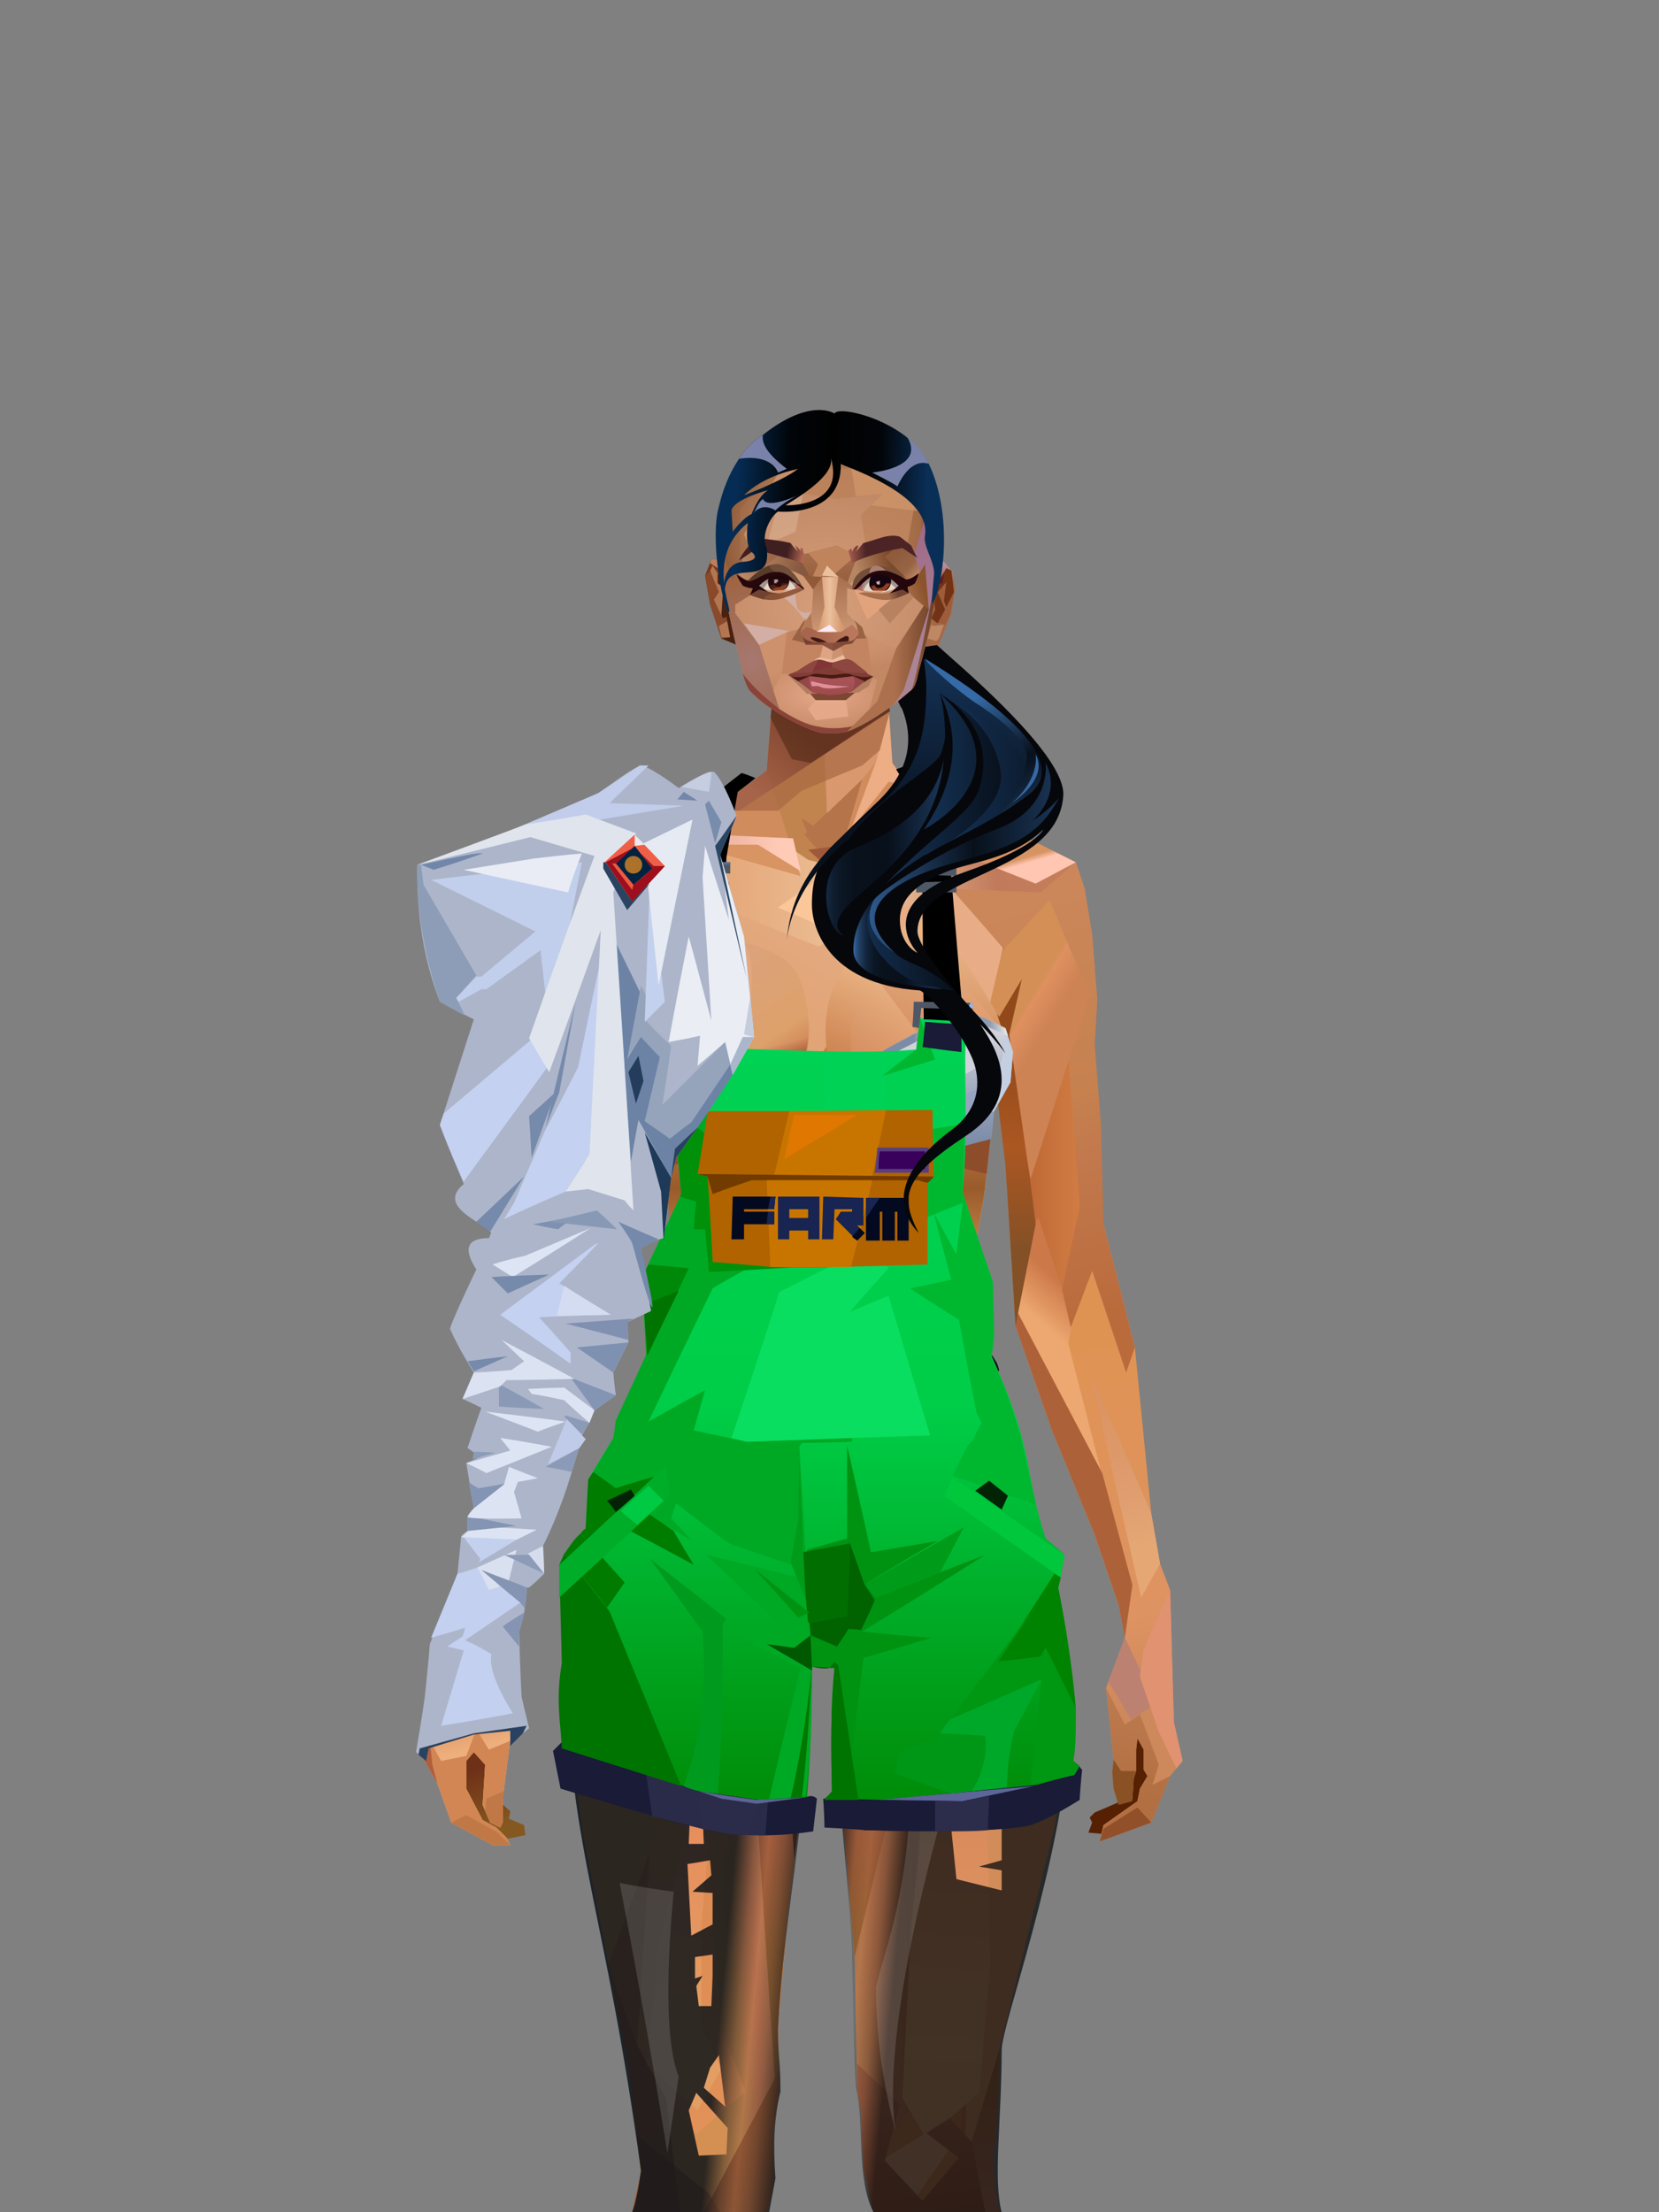 <?xml version="1.0" encoding="UTF-8"?>
<svg xmlns="http://www.w3.org/2000/svg" xmlns:xlink="http://www.w3.org/1999/xlink" width="1320px" height="1760px" viewBox="0 0 1320 1760" version="1.1">
<rect x="0" y="0" width="1320" height="1760" fill="#808080" stroke="none"/>
<defs>




</defs>

<defs>
</defs>
<path d="M 708 511 C 703 523 706 541 717 563 L 756 523 C 730 497 714 493 708 511 Z" fill="#06070b" id="id-female-5_37_side_pony_back-0" fill-rule="nonzero">
</path>
<defs>
<linearGradient x1="100%" y1="46%" x2="12%" y2="47%" id="id-female-6.6_base_6-0">
<stop stop-color="#c77f5b" offset="0%">
</stop>
<stop stop-color="#c17a5b" offset="21%">
</stop>
<stop stop-color="#eec59e" offset="46%">
</stop>
<stop stop-color="#e4a677" offset="80%">
</stop>
<stop stop-color="#e0a679" offset="100%">
</stop>
</linearGradient>
<linearGradient x1="53%" y1="81%" x2="50%" y2="21%" id="id-female-6.6_base_6-1">
<stop stop-color="#cd885b" offset="0%">
</stop>
<stop stop-color="#de9362" offset="24%">
</stop>
<stop stop-color="#df9352" offset="100%">
</stop>
</linearGradient>
<linearGradient x1="52%" y1="-4%" x2="46%" y2="70%" id="id-female-6.6_base_6-2">
<stop stop-color="#be7c52" offset="0%">
</stop>
<stop stop-color="#b26f41" offset="100%">
</stop>
</linearGradient>
<linearGradient x1="46%" y1="43%" x2="15%" y2="43%" id="id-female-6.6_base_6-3">
<stop stop-color="#e09c61" offset="0%">
</stop>
<stop stop-color="#b86e3c" offset="100%">
</stop>
</linearGradient>
<linearGradient x1="54%" y1="37%" x2="12%" y2="72%" id="id-female-6.6_base_6-4">
<stop stop-color="#53161c" offset="0%">
</stop>
<stop stop-color="#99554b" offset="100%">
</stop>
</linearGradient>
<linearGradient x1="40%" y1="14%" x2="61%" y2="85%" id="id-female-6.6_base_6-5">
<stop stop-color="#6e3017" offset="0%">
</stop>
<stop stop-color="#855820" offset="100%">
</stop>
</linearGradient>
<linearGradient x1="27%" y1="47%" x2="91%" y2="49%" id="id-female-6.6_base_6-6">
<stop stop-color="#d4917e" offset="0%">
</stop>
<stop stop-color="#ffcbb7" offset="100%">
</stop>
</linearGradient>
<linearGradient x1="47%" y1="60%" x2="49%" y2="79%" id="id-female-6.6_base_6-7">
<stop stop-color="#e79066" offset="0%">
</stop>
<stop stop-color="#e08f62" offset="60%">
</stop>
<stop stop-color="#edaf7d" offset="100%">
</stop>
</linearGradient>
<linearGradient x1="29%" y1="56%" x2="69%" y2="53%" id="id-female-6.6_base_6-8">
<stop stop-color="#d49053" offset="0%">
</stop>
<stop stop-color="#cd8a51" offset="8%">
</stop>
<stop stop-color="#da8359" offset="18%">
</stop>
<stop stop-color="#d6935a" offset="38%">
</stop>
<stop stop-color="#d08c58" offset="65%">
</stop>
<stop stop-color="#cd7d52" offset="81%">
</stop>
<stop stop-color="#bd754a" offset="100%">
</stop>
</linearGradient>
<linearGradient x1="47%" y1="45%" x2="54%" y2="46%" id="id-female-6.6_base_6-9">
<stop stop-color="#d27f4c" offset="0%">
</stop>
<stop stop-color="#c97947" offset="62%">
</stop>
<stop stop-color="#bc703a" offset="77%">
</stop>
<stop stop-color="#d18c59" offset="100%">
</stop>
</linearGradient>
<linearGradient x1="51%" y1="7%" x2="50%" y2="100%" id="id-female-6.6_base_6-10">
<stop stop-color="#d27748" offset="0%">
</stop>
<stop stop-color="#e29f6d" offset="75%">
</stop>
<stop stop-color="#da986b" offset="100%">
</stop>
</linearGradient>
<linearGradient x1="51%" y1="11%" x2="49%" y2="93%" id="id-female-6.6_base_6-11">
<stop stop-color="#dc915f" offset="0%">
</stop>
<stop stop-color="#d58e5b" offset="73%">
</stop>
<stop stop-color="#e39d67" offset="100%">
</stop>
</linearGradient>
<linearGradient x1="51%" y1="-5%" x2="48%" y2="96%" id="id-female-6.6_base_6-12">
<stop stop-color="#d68f5b" offset="0%">
</stop>
<stop stop-color="#cc8352" offset="100%">
</stop>
</linearGradient>
<linearGradient x1="50%" y1="19%" x2="50%" y2="69%" id="id-female-6.6_base_6-13">
<stop stop-color="#b46c3c" offset="0%">
</stop>
<stop stop-color="#70411f" offset="45%">
</stop>
<stop stop-color="#996644" offset="100%">
</stop>
</linearGradient>
<linearGradient x1="46%" y1="74%" x2="39%" y2="35%" id="id-female-6.6_base_6-14">
<stop stop-color="#b06f3a" offset="0%">
</stop>
<stop stop-color="#c66d4a" offset="51%">
</stop>
<stop stop-color="#9f6a38" offset="100%" stop-opacity="0">
</stop>
</linearGradient>
<linearGradient x1="46%" y1="16%" x2="49%" y2="82%" id="id-female-6.6_base_6-15">
<stop stop-color="#9b573d" offset="0%" stop-opacity="0.19">
</stop>
<stop stop-color="#5f3720" offset="100%">
</stop>
</linearGradient>
<linearGradient x1="41%" y1="19%" x2="50%" y2="100%" id="id-female-6.6_base_6-16">
<stop stop-color="#be6f4b" offset="0%">
</stop>
<stop stop-color="#9e5637" offset="100%">
</stop>
</linearGradient>
<linearGradient x1="50%" y1="31%" x2="45%" y2="50%" id="id-female-6.6_base_6-17">
<stop stop-color="#cc7848" offset="0%">
</stop>
<stop stop-color="#eda871" offset="100%">
</stop>
</linearGradient>
<linearGradient x1="51%" y1="22%" x2="50%" y2="100%" id="id-female-6.6_base_6-18">
<stop stop-color="#b0683c" offset="0%">
</stop>
<stop stop-color="#bd7658" offset="100%">
</stop>
</linearGradient>
<linearGradient x1="49%" y1="0%" x2="50%" y2="100%" id="id-female-6.6_base_6-19">
<stop stop-color="#d48549" offset="0%">
</stop>
<stop stop-color="#e29159" offset="100%">
</stop>
</linearGradient>
<linearGradient x1="44%" y1="15%" x2="50%" y2="100%" id="id-female-6.6_base_6-20">
<stop stop-color="#b76538" offset="0%">
</stop>
<stop stop-color="#a6633c" offset="100%">
</stop>
</linearGradient>
<linearGradient x1="52%" y1="21%" x2="49%" y2="83%" id="id-female-6.6_base_6-21">
<stop stop-color="#de8850" offset="0%">
</stop>
<stop stop-color="#e78e5d" offset="48%">
</stop>
<stop stop-color="#e29e63" offset="100%">
</stop>
</linearGradient>
<linearGradient x1="85%" y1="60%" x2="15%" y2="60%" id="id-female-6.6_base_6-22">
<stop stop-color="#d27c44" offset="0%">
</stop>
<stop stop-color="#c06a37" offset="100%">
</stop>
</linearGradient>
<linearGradient x1="50%" y1="-3%" x2="59%" y2="91%" id="id-female-6.6_base_6-23">
<stop stop-color="#cc885c" offset="0%">
</stop>
<stop stop-color="#c6814f" offset="53%">
</stop>
<stop stop-color="#c2794d" offset="66%">
</stop>
<stop stop-color="#ba6b3c" offset="100%">
</stop>
</linearGradient>
<linearGradient x1="55%" y1="48%" x2="46%" y2="33%" id="id-female-6.6_base_6-24">
<stop stop-color="#ce8355" offset="0%">
</stop>
<stop stop-color="#df905f" offset="86%">
</stop>
<stop stop-color="#d48f57" offset="100%">
</stop>
</linearGradient>
<linearGradient x1="50%" y1="19%" x2="50%" y2="78%" id="id-female-6.6_base_6-25">
<stop stop-color="#914919" offset="0%">
</stop>
<stop stop-color="#ab5722" offset="50%">
</stop>
<stop stop-color="#845026" offset="100%">
</stop>
</linearGradient>
<linearGradient x1="50%" y1="10%" x2="50%" y2="43%" id="id-female-6.6_base_6-26">
<stop stop-color="#c27b41" offset="0%">
</stop>
<stop stop-color="#c77e4a" offset="15%">
</stop>
<stop stop-color="#995b2a" offset="68%">
</stop>
<stop stop-color="#b97842" offset="100%">
</stop>
</linearGradient>
<linearGradient x1="89%" y1="50%" x2="7%" y2="52%" id="id-female-6.6_base_6-27">
<stop stop-color="#8e4d2a" offset="0%">
</stop>
<stop stop-color="#b77b5b" offset="53%" stop-opacity="0.199">
</stop>
<stop stop-color="#a66134" offset="75%">
</stop>
<stop stop-color="#8b532c" offset="100%">
</stop>
</linearGradient>
<linearGradient x1="44%" y1="70%" x2="86%" y2="30%" id="id-female-6.6_base_6-28">
<stop stop-color="#e0a476" offset="0%">
</stop>
<stop stop-color="#e8ad86" offset="100%">
</stop>
</linearGradient>
<linearGradient x1="33%" y1="92%" x2="61%" y2="25%" id="id-female-6.6_base_6-29">
<stop stop-color="#be7342" offset="0%">
</stop>
<stop stop-color="#d48f5d" offset="40%">
</stop>
<stop stop-color="#efbc8e" offset="100%">
</stop>
</linearGradient>
<linearGradient x1="35%" y1="94%" x2="47%" y2="12%" id="id-female-6.6_base_6-30">
<stop stop-color="#d99461" offset="0%">
</stop>
<stop stop-color="#d28a5a" offset="40%">
</stop>
<stop stop-color="#e8b587" offset="100%">
</stop>
</linearGradient>
<linearGradient x1="50%" y1="54%" x2="27%" y2="9%" id="id-female-6.6_base_6-31">
<stop stop-color="#f7ab80" offset="0%">
</stop>
<stop stop-color="#ddab90" offset="100%" stop-opacity="0.078">
</stop>
</linearGradient>
<linearGradient x1="50%" y1="0%" x2="93%" y2="69%" id="id-female-6.6_base_6-32">
<stop stop-color="#dca37f" offset="0%">
</stop>
<stop stop-color="#dda16b" offset="70%">
</stop>
<stop stop-color="#c66d49" offset="100%">
</stop>
</linearGradient>
<linearGradient x1="36%" y1="84%" x2="25%" y2="44%" id="id-female-6.6_base_6-33">
<stop stop-color="#c98762" offset="0%" stop-opacity="0.509">
</stop>
<stop stop-color="#90492c" offset="35%" stop-opacity="0.675">
</stop>
<stop stop-color="#762e17" offset="100%" stop-opacity="0">
</stop>
</linearGradient>
<linearGradient x1="63%" y1="95%" x2="43%" y2="20%" id="id-female-6.6_base_6-34">
<stop stop-color="#d38e55" offset="0%">
</stop>
<stop stop-color="#e4a97d" offset="46%">
</stop>
<stop stop-color="#ce824b" offset="100%">
</stop>
</linearGradient>
<linearGradient x1="40%" y1="0%" x2="50%" y2="86%" id="id-female-6.6_base_6-35">
<stop stop-color="#dea071" offset="0%">
</stop>
<stop stop-color="#c27945" offset="100%">
</stop>
</linearGradient>
<linearGradient x1="50%" y1="0%" x2="50%" y2="92%" id="id-female-6.6_base_6-36">
<stop stop-color="#e0a272" offset="0%">
</stop>
<stop stop-color="#dca16f" offset="100%">
</stop>
</linearGradient>
<linearGradient x1="33%" y1="79%" x2="21%" y2="44%" id="id-female-6.6_base_6-37">
<stop stop-color="#be6457" offset="0%">
</stop>
<stop stop-color="#983f32" offset="28%" stop-opacity="0.928">
</stop>
<stop stop-color="#762e17" offset="100%" stop-opacity="0">
</stop>
</linearGradient>
<linearGradient x1="4%" y1="47%" x2="92%" y2="45%" id="id-female-6.6_base_6-38">
<stop stop-color="#752b0f" offset="0%">
</stop>
<stop stop-color="#83391d" offset="17%" stop-opacity="0.753">
</stop>
<stop stop-color="#9e4b3d" offset="48%" stop-opacity="0.386">
</stop>
<stop stop-color="#94401f" offset="78%" stop-opacity="0.762">
</stop>
<stop stop-color="#88391a" offset="100%">
</stop>
</linearGradient>
<linearGradient x1="60%" y1="45%" x2="67%" y2="53%" id="id-female-6.6_base_6-39">
<stop stop-color="#d79463" offset="0%">
</stop>
<stop stop-color="#ffc6b2" offset="100%">
</stop>
</linearGradient>
<linearGradient x1="48%" y1="15%" x2="54%" y2="81%" id="id-female-6.6_base_6-40">
<stop stop-color="#d99776" offset="0%" stop-opacity="0.4">
</stop>
<stop stop-color="#e5a875" offset="100%">
</stop>
</linearGradient>
<linearGradient x1="47%" y1="44%" x2="50%" y2="61%" id="id-female-6.6_base_6-41">
<stop stop-color="#943b2f" offset="0%" stop-opacity="0.175">
</stop>
<stop stop-color="#61301b" offset="100%">
</stop>
</linearGradient>
<linearGradient x1="26%" y1="-7%" x2="50%" y2="96%" id="id-female-6.6_base_6-42">
<stop stop-color="#37373f" offset="0%">
</stop>
<stop stop-color="#19191d" offset="100%">
</stop>
</linearGradient>
<linearGradient x1="50%" y1="12%" x2="59%" y2="82%" id="id-female-6.6_base_6-43">
<stop stop-color="#252525" offset="0%">
</stop>
<stop stop-color="#101010" offset="100%">
</stop>
</linearGradient>
<linearGradient x1="25%" y1="-16%" x2="50%" y2="98%" id="id-female-6.6_base_6-44">
<stop stop-color="#37373f" offset="0%">
</stop>
<stop stop-color="#19191d" offset="100%">
</stop>
</linearGradient>
<linearGradient x1="75%" y1="39%" x2="50%" y2="93%" id="id-female-6.6_base_6-45">
<stop stop-color="#252525" offset="0%">
</stop>
<stop stop-color="#000000" offset="100%">
</stop>
</linearGradient>
</defs>
<g transform="translate(334,549)" id="id-female-6.6_base_6-46">
<polygon points="561 754 565 871 565 881 537 893 533 897 535 901 532 909 543 910 597 864" fill="#562003" id="id-female-6.6_base_6-47">
</polygon>
<polygon points="537 282 539 246 535 195 529 158 522 137 484 118 440 111 212 111 188 113 157 123 121 139 111 186 108 221 109 290" fill="url(#id-female-6.6_base_6-0)" id="id-female-6.6_base_6-47">
</polygon>
<polygon points="467 393 474 506 503 589 537 672 556 728 561 754 546 794 552 851 551 861 552 874 556 885 567 882 568 866 570 860 570 843 571 834 576 843 576 859 579 864 573 874 571 884 544 903 541 916 582 901 597 864 607 852 600 821 597 716 589 695 582 655 569 523 544 425" fill="url(#id-female-6.6_base_6-1)" id="id-female-6.6_base_6-47">
</polygon>
<polygon points="546 794 552 851 551 861 552 874 556 885 567 882 568 866 570 860 570 843 571 834 576 843 576 859 579 864 573 874 571 884 544 903 541 916 582 901 597 864 583 871 588 855 573 815 561 823" fill="url(#id-female-6.6_base_6-2)" id="id-female-6.6_base_6-47">
</polygon>
<polygon points="552 851 551 861 552 874 556 887 567 884 568 866 570 860 558 860" fill="#8a5125" id="id-female-6.6_base_6-47">
</polygon>
<polygon points="544 906 541 916 582 901 571 889" fill="#92502a" id="id-female-6.6_base_6-47">
</polygon>
<polygon points="561 754 548 789 566 819 586 806" fill="#bd8171" id="id-female-6.6_base_6-47">
</polygon>
<polygon points="486 648 477 599 453 529 440 504 437 490 439 460 449 402 456 340 188 343 198 411 202 493 162 596 153 638 266 693 319 721 386 693" fill="url(#id-female-6.6_base_6-3)" id="id-female-6.6_base_6-47">
</polygon>
<polygon points="486 648 477 599 453 529 440 504 437 490 439 460 449 402 456 340 296 353 376 634" fill="#d8965f" id="id-female-6.6_base_6-47">
</polygon>
<g transform="translate(188,0)" id="id-female-6.6_base_6-56">
<polygon points="274 114 253 111 232 100 201 76 188 58 184 1 93 1 88 64 25 111 1 113 103 123 121 135 134 138 149 121 161 117 187 119 225 114" fill="#d18c5e" id="id-female-6.6_base_6-47">
</polygon>
<polygon points="201 76 188 58 185 12 175 57 155 111 185 73" fill="#edad85" id="id-female-6.6_base_6-47">
</polygon>
<polygon points="149 1 93 1 88 64 108 126 121 135 133 138" fill="#c1844f" id="id-female-6.6_base_6-47">
</polygon>
<polygon points="116 102 120 113 118 115 136 135 150 119 164 71 125 108" fill="#b57449" id="id-female-6.6_base_6-60">
</polygon>
<polygon points="121 127 133 138 145 124" fill="#9f593a" id="id-female-6.6_base_6-61">
</polygon>
<polygon points="136 98 164 71 175 57 186 17 134 51" fill="#d9986e" id="id-female-6.6_base_6-62">
</polygon>
<polygon points="97 96 116 80 164 60 178 48 186 17 184 1 93 1 88 64 45 96" fill="#a3663f" opacity="0.654" id="id-female-6.6_base_6-47">
</polygon>
<polygon points="186 17 184 1 93 1 88 64 45 96 66 96" fill="url(#id-female-6.6_base_6-4)" opacity="0.467" id="id-female-6.6_base_6-47">
</polygon>
<polygon points="123 58 176 23 186 17 184 1 93 1 91 22 108 55" fill="#3b1d0b" opacity="0.434" id="id-female-6.6_base_6-47">
</polygon>
</g>
<polygon points="41 844 33 856 36 895 64 915 84 911 83 903 71 898 72 892 63 884 52 849" fill="url(#id-female-6.6_base_6-5)" id="id-female-6.6_base_6-47">
</polygon>
<polygon points="315 152 285 173 320 188 357 166" fill="#fbc799" id="id-female-6.6_base_6-67">
</polygon>
<polygon points="327 150 370 130 342 127" fill="#d99c66" id="id-female-6.6_base_6-68">
</polygon>
<polygon points="301 142 303 148 243 131 240 119 276 119" fill="#d89462" id="id-female-6.6_base_6-69">
</polygon>
<polygon points="159 149 206 123 269 123 303 144 297 118 188 113 157 123 121 139" fill="url(#id-female-6.6_base_6-6)" id="id-female-6.6_base_6-47">
</polygon>
<polygon points="157 123 121 139 153 167 196 134" fill="#eeb898" id="id-female-6.6_base_6-47">
</polygon>
<polygon points="89 584 77 541 62 551 45 658 34 712 25 741 25 762 10 817 0 845 14 870 25 901 58 919 72 919 69 913 61 905 50 899 37 874 37 852 43 845 52 855 50 887 56 901 64 905 66 901 66 882 72 836 72 800 69 781 64 773 66 735 85 684 121 599 162 510" fill="url(#id-female-6.6_base_6-7)" id="id-female-6.6_base_6-47">
</polygon>
<polygon points="89 584 77 541 62 551 45 658 48 715 121 599 162 510" fill="#d58d5d" id="id-female-6.6_base_6-47">
</polygon>
<polygon points="55 843 45 827 37 848 17 852 8 836 5 851 0 845 14 870 25 901 58 919 72 919 69 913 61 905 50 899 37 874 37 852 43 845 52 855 50 887 56 901 64 905 66 901 66 882 72 836" fill="#d18653" id="id-female-6.6_base_6-47">
</polygon>
<polygon points="53 882 52 892 56 901 64 905 66 901 66 882 67 876" fill="#c07847" id="id-female-6.6_base_6-47">
</polygon>
<polygon points="25 901 58 919 72 919 62 909 37 895" fill="#c07847" id="id-female-6.6_base_6-47">
</polygon>
<polygon points="160 467 145 488 108 578 45 777 48 797 64 773 66 735 85 684 121 599 162 510" fill="#ac6130" id="id-female-6.6_base_6-47">
</polygon>
<polygon points="169 1211 277 1211 282 1183 281 1150 284 1127 286 1114 285 1063 293 972 306 866 311 792 309 768 323 771 337 768 333 817 333 855 339 924 346 1008 348 1113 351 1130 353 1176 361 1211 461 1211 458 1191 456 1170 460 1133 461 1082 505 905 516 839 518 826 512 762 503 706 486 648 482 629 386 690 318 718 266 690 184 629 153 637 132 731 119 781 118 813 123 862 131 916 166 1094 176 1179" fill="url(#id-female-6.6_base_6-8)" id="id-female-6.6_base_6-47">
</polygon>
<polygon points="463 664 416 771 400 819 392 1125 359 1178 398 1204 441 1153 461 1082 505 905 516 839 518 826 515 789 490 714" fill="url(#id-female-6.6_base_6-9)" id="id-female-6.6_base_6-47">
</polygon>
<polygon points="422 1160 395 1199 365 1171 401 1149 384 1120 391 983 411 786 416 771 448 697 454 1013 445 1116 407 1149" fill="url(#id-female-6.6_base_6-10)" id="id-female-6.6_base_6-80">
</polygon>
<polygon points="121 139 111 186 108 221 109 290 96 438 89 464 69 510 89 585 162 510 167 425 162 241" fill="url(#id-female-6.6_base_6-11)" id="id-female-6.6_base_6-47">
</polygon>
<polygon points="101 466 103 488 106 510 160 447 179 359 164 232 187 184 186 179 132 181 161 234 161 321 149 376 151 384 123 461 114 466" fill="url(#id-female-6.6_base_6-12)" id="id-female-6.6_base_6-82">
</polygon>
<polygon points="96 438 89 464 69 510 51 621 101 520 96 476" fill="#ffb988" id="id-female-6.6_base_6-47">
</polygon>
<polygon points="96 451 128 365 134 316 121 139 111 186 108 221 109 290 96 438" fill="#c57e4b" id="id-female-6.6_base_6-47">
</polygon>
<polygon points="184 241 177 248 162 225 138 289 161 321 170 375 161 420 151 411 162 510 167 425 188 343" fill="url(#id-female-6.6_base_6-13)" id="id-female-6.6_base_6-47">
</polygon>
<polygon points="284 1127 286 1114 285 1063 293 972 306 866 311 792 309 768 323 771 337 768 333 817 333 855 339 924 346 1008 375 889 416 771 463 664 490 714 515 790 512 762 503 706 486 648 477 599 471 583 420 650 316 720 201 654 244 742 264 824 275 994" fill="url(#id-female-6.6_base_6-14)" id="id-female-6.6_base_6-47">
</polygon>
<polygon points="298 930 306 866 311 792 309 768 323 771 337 768 333 817 333 855 336 894 347 826 360 784 378 733 388 687 321 739 254 687 267 736 291 821" fill="url(#id-female-6.6_base_6-15)" id="id-female-6.6_base_6-47">
</polygon>
<polygon points="348 1093 348 1113 351 1130 353 1176 361 1211 461 1211 439 1155 422 1136 403 1148 429 1168 400 1202 370 1170 382 1125" fill="url(#id-female-6.6_base_6-16)" id="id-female-6.6_base_6-47">
</polygon>
<polygon points="10 855 8 836 5 851 0 845 14 870" fill="#af5f3e" id="id-female-6.6_base_6-47">
</polygon>
<polygon points="520 500 516 520 544 629 474 500 490 399" fill="url(#id-female-6.6_base_6-17)" id="id-female-6.6_base_6-90">
</polygon>
<polygon points="461 1211 458 1191 456 1170 460 1133 461 1082 439 1155 450 1211" fill="url(#id-female-6.6_base_6-18)" id="id-female-6.6_base_6-47">
</polygon>
<polygon points="220 1149 259 1115 240 1063 232 973 266 819 240 713 201 661 158 650 201 784 183 925 170 1083" fill="url(#id-female-6.6_base_6-19)" id="id-female-6.6_base_6-92">
</polygon>
<polygon points="169 1211 277 1211 282 1183 281 1150 284 1127 286 1114 286 1098 226 1211 207 1211 196 1121 173 1078 150 1014 166 1094 176 1179" fill="url(#id-female-6.6_base_6-20)" id="id-female-6.6_base_6-47">
</polygon>
<polygon points="173 1078 183 924 150 1014" fill="#c57442" id="id-female-6.6_base_6-47">
</polygon>
<polygon points="169 1211 239 1211 230 1196 204 1175 173 1150 176 1179" fill="#8e512e" opacity="0.574" id="id-female-6.6_base_6-47">
</polygon>
<polygon points="221 1130 240 1097 224 1063 224 983 240 804 217 698 190 668 212 771 212 910 190 998 181 1094" fill="url(#id-female-6.6_base_6-21)" id="id-female-6.6_base_6-92">
</polygon>
<polygon points="217 795 221 692 200 667 169 658 200 737" fill="#f0a76b" id="id-female-6.6_base_6-97">
</polygon>
<polygon points="511 476 492 419 481 447 484 356 521 274 533 417" fill="url(#id-female-6.6_base_6-22)" id="id-female-6.6_base_6-98">
</polygon>
<polygon points="569 523 544 425 542 346 537 282 539 246 535 195 529 158 522 137 494 161 419 158 471 211 516 290 525 411 511 477 518 507 535 462 562 543" fill="url(#id-female-6.6_base_6-23)" id="id-female-6.6_base_6-47">
</polygon>
<polygon points="486 389 533 243 501 167 464 207 451 247 463 265" fill="url(#id-female-6.6_base_6-24)" id="id-female-6.6_base_6-100">
</polygon>
<polygon points="473 490 474 506 503 589 537 672 556 728 561 754 567 712 543 623" fill="#ad6139" id="id-female-6.6_base_6-47">
</polygon>
<polygon points="460 328 466 378 474 506 490 425 486 392 469 274 479 230 461 260 454 251" fill="url(#id-female-6.6_base_6-25)" id="id-female-6.6_base_6-47">
</polygon>
<polygon points="440 504 437 490 439 460 449 402 456 340 458 328 325 282 188 343 198 411 202 493 162 596 157 621 161 633 169 599 173 570 204 506 202 458 217 402 286 365 321 352 353 360 422 402 431 493 437 520" fill="url(#id-female-6.6_base_6-26)" id="id-female-6.6_base_6-47">
</polygon>
<polygon points="451 385 456 340 458 328 364 340 330 308 268 343 188 343 194 379 262 368 312 343 335 340 381 368" fill="url(#id-female-6.6_base_6-27)" id="id-female-6.6_base_6-47">
</polygon>
<polygon points="286 328 306 310 330 274 453 252 464 205 421 156 317 204 219 165 210 154 188 180" fill="url(#id-female-6.6_base_6-28)" id="id-female-6.6_base_6-105">
</polygon>
<path d="M 422 195 L 405 190 C 377 190 357 198 343 214 C 329 230 322 250 323 276 C 324 301 331 320 345 333 C 365 351 384 356 405 356 C 425 356 444 347 450 342 C 454 339 457 335 460 328 C 463 323 466 317 467 308 C 469 294 466 276 457 254 L 422 195 Z" fill="url(#id-female-6.6_base_6-29)" id="id-female-6.6_base_6-106">
</path>
<path d="M 422 195 L 417 175 C 386 188 366 196 358 201 C 355 203 351 206 348 208 C 348 209 381 253 448 342 C 454 338 459 332 463 324 C 469 310 469 301 469 293 C 469 287 465 275 459 257 L 422 195 Z" fill="url(#id-female-6.6_base_6-30)" id="id-female-6.6_base_6-106">
</path>
<path d="M 375 226 C 338 253 343 276 343 284 C 343 291 353 319 371 335 C 379 342 422 349 447 331 C 468 316 472 294 458 265 C 427 221 400 208 375 226 Z" fill="url(#id-female-6.6_base_6-31)" opacity="0.282" id="id-female-6.6_base_6-106">
</path>
<path d="M 272 205 C 260 199 243 200 221 209 C 187 227 169 258 168 303 C 167 319 184 342 190 346 C 197 351 212 356 239 353 C 257 351 272 344 284 333 C 303 312 312 288 309 260 C 305 217 291 214 272 205 Z" fill="url(#id-female-6.6_base_6-32)" id="id-female-6.6_base_6-109">
</path>
<path d="M 340 285 C 333 252 328 240 326 248 C 324 254 323 263 323 276 C 324 301 331 320 345 333 C 365 351 382 356 404 356 C 425 356 444 347 450 342 C 456 337 465 325 468 308 C 472 290 465 276 463 268 C 461 263 460 259 458 255 L 442 290 L 399 304 L 366 300 L 340 285 Z" fill="url(#id-female-6.6_base_6-33)" id="id-female-6.6_base_6-106">
</path>
<path d="M 153 637 L 149 654 L 132 731 L 130 739 C 133 730 135 723 137 718 C 140 709 147 691 149 680 C 151 671 155 655 161 633 L 172 570 L 162 596 L 153 637 Z" fill="#7d362e" id="id-female-6.6_base_6-47">
</path>
<path d="M 259 203 C 254 199 240 185 217 163 L 210 153 L 186 180 C 192 211 192 231 186 239 C 175 256 168 277 168 303 C 168 324 190 352 239 344 C 252 342 274 217 259 203 Z" fill="#e3a87c" id="id-female-6.6_base_6-109">
</path>
<polygon points="175 565 203 550 234 558 241 520 203 455 203 507" fill="#a95e2e" id="id-female-6.6_base_6-113">
</polygon>
<polygon points="241 442 241 518 229 556 233 629 266 657 316 707 381 659 395 629 364 504 350 504 301 380" fill="url(#id-female-6.6_base_6-34)" id="id-female-6.6_base_6-114">
</polygon>
<polygon points="432 626 427 589 407 518 414 505 450 568 470 618" fill="url(#id-female-6.6_base_6-35)" id="id-female-6.6_base_6-115">
</polygon>
<polygon points="302 376 254 442 254 546 302 590 364 568 364 504 350 504 376 454 345 400" fill="url(#id-female-6.6_base_6-36)" id="id-female-6.6_base_6-114">
</polygon>
<polygon points="317 480 342 436 319 413 300 447" fill="#e6b183" id="id-female-6.6_base_6-117">
</polygon>
<polygon points="304 541 318 507 329 541 314 549" fill="#ba703e" id="id-female-6.6_base_6-118">
</polygon>
<polygon points="306 543 316 578 329 541" fill="#d4925e" id="id-female-6.6_base_6-119">
</polygon>
<path d="M 178 333 C 179 334 180 336 182 338 C 184 342 186 343 189 346 C 190 347 197 351 206 353 C 215 354 226 355 239 353 C 257 351 272 344 284 333 C 293 322 299 313 302 305 C 304 301 307 293 309 277 C 310 274 310 268 309 260 L 228 277 L 207 295 L 178 333 Z" fill="url(#id-female-6.6_base_6-37)" id="id-female-6.6_base_6-109">
</path>
<polygon points="306 543 308 550 324 556 329 541" fill="#e6b183" id="id-female-6.6_base_6-119">
</polygon>
<polygon points="308 543 318 525 323 542 314 548" fill="#8f4427" id="id-female-6.6_base_6-122">
</polygon>
<polygon points="152 641 162 596 176 561 185 617 214 602 246 628 323 690 404 628 423 605 454 605 470 577 477 599 482 629 388 689 337 768 323 771 309 768 259 688 175 639 142 688" fill="url(#id-female-6.6_base_6-38)" opacity="0.442" id="id-female-6.6_base_6-123">
</polygon>
<polygon points="490 154 522 137 484 118 412 123" fill="url(#id-female-6.6_base_6-39)" id="id-female-6.6_base_6-47">
</polygon>
<polygon points="573 785 588 829 602 858 607 852 600 821 597 716 576 763" fill="#e19271" id="id-female-6.6_base_6-47">
</polygon>
<polygon points="574 722 589 695 582 655 533 542" fill="url(#id-female-6.6_base_6-40)" id="id-female-6.6_base_6-47">
</polygon>
<polygon points="172 640 241 690 309 768 323 771 338 768 395 706 469 661 404 650 313 706 217 629" fill="url(#id-female-6.6_base_6-41)" opacity="0.571" id="id-female-6.6_base_6-127">
</polygon>
<g transform="translate(188,270)" id="id-female-6.6_base_6-128">
<polygon points="207 13 207 10 217 2 220 2 239 21 258 39 260 42 250 51 246 52 226 33" fill="url(#id-female-6.6_base_6-42)" id="id-female-6.6_base_6-129">
</polygon>
<polygon points="208 40 218 50 222 50 240 33 257 13 257 9 247 0 244 1 230 19 209 36" fill="url(#id-female-6.6_base_6-43)" id="id-female-6.6_base_6-130">
</polygon>
<polygon points="1 13 1 10 10 2 15 2 32 21 50 39 52 42 42 52 38 52 19 33" fill="url(#id-female-6.6_base_6-44)" id="id-female-6.6_base_6-129">
</polygon>
<polygon points="0 43 10 53 14 53 33 35 50 15 50 11 40 3 36 4 19 23 1 39" fill="url(#id-female-6.6_base_6-45)" id="id-female-6.6_base_6-130">
</polygon>
</g>
</g>
<defs>
<linearGradient x1="69%" y1="0%" x2="69%" y2="21%" id="id-female-6.8_face_6-0">
<stop stop-color="#bb95af" offset="0%">
</stop>
<stop stop-color="#a56846" offset="100%">
</stop>
</linearGradient>
<radialGradient cx="50%" cy="61%" r="61%" id="id-female-6.8_face_6-1" fx="50%" fy="61%" gradientTransform="translate(0.5,0.609) scale(1,0.694) rotate(180) scale(1,1) translate(-0.5,-0.609)">
<stop stop-color="#d69e7b" offset="0%">
</stop>
<stop stop-color="#bf8763" offset="100%">
</stop>
</radialGradient>
<radialGradient cx="50%" cy="74%" r="74%" id="id-female-6.8_face_6-2" fx="50%" fy="74%" gradientTransform="translate(0.5,0.744) scale(0.748,1) rotate(-90) scale(1,0.864) translate(-0.5,-0.744)">
<stop stop-color="#deb99d" offset="0%">
</stop>
<stop stop-color="#89522f" offset="100%">
</stop>
</radialGradient>
<linearGradient x1="39%" y1="37%" x2="50%" y2="61%" id="id-female-6.8_face_6-3">
<stop stop-color="#cd926d" offset="0%">
</stop>
<stop stop-color="#c28864" offset="100%">
</stop>
</linearGradient>
<radialGradient cx="50%" cy="37%" r="75%" id="id-female-6.8_face_6-4" fx="50%" fy="37%" gradientTransform="translate(0.5,0.372) scale(0.536,1) rotate(90) scale(1,2) translate(-0.5,-0.372)">
<stop stop-color="#e5a88a" offset="0%">
</stop>
<stop stop-color="#c18662" offset="100%">
</stop>
</radialGradient>
<radialGradient cx="52%" cy="68%" r="169%" id="id-female-6.8_face_6-5" fx="52%" fy="68%" gradientTransform="translate(0.522,0.681) scale(1,0.367) rotate(-105) translate(-0.522,-0.681)">
<stop stop-color="#a77870" offset="0%">
</stop>
<stop stop-color="#9d6039" offset="100%">
</stop>
</radialGradient>
<linearGradient x1="100%" y1="63%" x2="50%" y2="63%" id="id-female-6.8_face_6-6">
<stop stop-color="#613821" offset="0%">
</stop>
<stop stop-color="#ac704e" offset="100%">
</stop>
</linearGradient>
<linearGradient x1="91%" y1="62%" x2="50%" y2="78%" id="id-female-6.8_face_6-7">
<stop stop-color="#8b532c" offset="0%">
</stop>
<stop stop-color="#a46a47" offset="100%">
</stop>
</linearGradient>
<linearGradient x1="39%" y1="5%" x2="39%" y2="73%" id="id-female-6.8_face_6-8">
<stop stop-color="#9f6a88" offset="0%">
</stop>
<stop stop-color="#ab8495" offset="100%">
</stop>
</linearGradient>
<linearGradient x1="38%" y1="50%" x2="38%" y2="58%" id="id-female-6.8_face_6-9">
<stop stop-color="#d2aea4" offset="0%">
</stop>
<stop stop-color="#996343" offset="100%">
</stop>
</linearGradient>
<linearGradient x1="28%" y1="92%" x2="75%" y2="13%" id="id-female-6.8_face_6-10">
<stop stop-color="#b88261" offset="0%">
</stop>
<stop stop-color="#b88260" offset="100%">
</stop>
</linearGradient>
<linearGradient x1="64%" y1="50%" x2="0%" y2="68%" id="id-female-6.8_face_6-11">
<stop stop-color="#9c6849" offset="0%">
</stop>
<stop stop-color="#c18a67" offset="100%">
</stop>
</linearGradient>
<linearGradient x1="38%" y1="38%" x2="90%" y2="78%" id="id-female-6.8_face_6-12">
<stop stop-color="#8e5b3d" offset="0%">
</stop>
<stop stop-color="#976445" offset="66%">
</stop>
<stop stop-color="#b6805f" offset="100%">
</stop>
</linearGradient>
<linearGradient x1="22%" y1="54%" x2="78%" y2="45%" id="id-female-6.8_face_6-13">
<stop stop-color="#b68663" offset="0%">
</stop>
<stop stop-color="#7b482a" offset="100%">
</stop>
</linearGradient>
<linearGradient x1="23%" y1="50%" x2="73%" y2="59%" id="id-female-6.8_face_6-14">
<stop stop-color="#a77455" offset="0%">
</stop>
<stop stop-color="#86583f" offset="100%">
</stop>
</linearGradient>
<linearGradient x1="50%" y1="14%" x2="50%" y2="125%" id="id-female-6.8_face_6-15">
<stop stop-color="#a66e4d" offset="0%">
</stop>
<stop stop-color="#905938" offset="100%">
</stop>
</linearGradient>
<linearGradient x1="50%" y1="0%" x2="50%" y2="100%" id="id-female-6.8_face_6-16">
<stop stop-color="#a66e4d" offset="0%">
</stop>
<stop stop-color="#cc9775" offset="100%">
</stop>
</linearGradient>
<linearGradient x1="50%" y1="34%" x2="50%" y2="100%" id="id-female-6.8_face_6-17">
<stop stop-color="#b47851" offset="0%">
</stop>
<stop stop-color="#b57d5d" offset="100%">
</stop>
</linearGradient>
<linearGradient x1="0%" y1="50%" x2="87%" y2="50%" id="id-female-6.8_face_6-18">
<stop stop-color="#d89a72" offset="0%">
</stop>
<stop stop-color="#ebc09e" offset="50%">
</stop>
<stop stop-color="#d89a72" offset="100%">
</stop>
</linearGradient>
<linearGradient x1="83%" y1="50%" x2="22%" y2="58%" id="id-female-6.8_face_6-19">
<stop stop-color="#b9785b" offset="0%">
</stop>
<stop stop-color="#a7644e" offset="100%">
</stop>
</linearGradient>
<linearGradient x1="59%" y1="52%" x2="79%" y2="50%" id="id-female-6.8_face_6-20">
<stop stop-color="#a46d4d" offset="0%">
</stop>
<stop stop-color="#6e4331" offset="100%">
</stop>
</linearGradient>
<linearGradient x1="66%" y1="52%" x2="50%" y2="53%" id="id-female-6.8_face_6-21">
<stop stop-color="#945a3d" offset="0%">
</stop>
<stop stop-color="#885034" offset="100%">
</stop>
</linearGradient>
<linearGradient x1="50%" y1="56%" x2="44%" y2="48%" id="id-female-6.8_face_6-22">
<stop stop-color="#923f20" offset="0%">
</stop>
<stop stop-color="#472214" offset="100%">
</stop>
</linearGradient>
<linearGradient x1="50%" y1="62%" x2="44%" y2="45%" id="id-female-6.8_face_6-23">
<stop stop-color="#923f20" offset="0%">
</stop>
<stop stop-color="#472214" offset="100%">
</stop>
</linearGradient>
<linearGradient x1="106%" y1="53%" x2="76%" y2="50%" id="id-female-6.8_face_6-24">
<stop stop-color="#c06f5a" offset="0%">
</stop>
<stop stop-color="#401f21" offset="100%">
</stop>
</linearGradient>
<linearGradient x1="-8%" y1="55%" x2="25%" y2="53%" id="id-female-6.8_face_6-25">
<stop stop-color="#c06e59" offset="0%">
</stop>
<stop stop-color="#4c2426" offset="100%">
</stop>
</linearGradient>
<linearGradient x1="50%" y1="20%" x2="50%" y2="100%" id="id-female-6.8_face_6-26">
<stop stop-color="#a95357" offset="0%">
</stop>
<stop stop-color="#9c4a4c" offset="100%">
</stop>
</linearGradient>
</defs>
<g transform="translate(561,332)" id="id-female-6.8_face_6-27">
<g transform="translate(172,115)" id="id-female-6.8_face_6-28">
<polygon points="14 1 18 0 25 8 27 21 24 41 14 66 0 68" fill="url(#id-female-6.8_face_6-0)" id="id-female-6.8_face_6-29">
</polygon>
<polygon points="12 48 19 50 23 42 26 24 20 12 12 22" fill="#9d5d3d" id="id-female-6.8_face_6-30">
</polygon>
<polygon points="11 21 17 10 20 5 24 7 26 24 20 36 18 31 20 16 9 29" fill="#713215" id="id-female-6.8_face_6-31">
</polygon>
<polygon points="10 28 11 38 8 45 13 49 19 38 13 24" fill="#713215" id="id-female-6.8_face_6-32">
</polygon>
<polygon points="12 18 17 17 18 9" fill="#5e1c1d" id="id-female-6.8_face_6-33">
</polygon>
<polygon points="18 50 10 51 8 50 5 61 12 63 14 61" fill="#be8864" id="id-female-6.8_face_6-34">
</polygon>
</g>
<g transform="translate(0,113)" id="id-female-6.8_face_6-35">
<polygon points="13 0 5 0 0 13 4 36 13 63 25 67" fill="#77391d" id="id-female-6.8_face_6-36">
</polygon>
<polygon points="5 9 0 13 4 36 13 63 25 67 13 24" fill="#8a492b" id="id-female-6.8_face_6-36">
</polygon>
<polygon points="18 46 14 47 7 32 11 26 4 9 6 5 16 20 17 29" fill="#b27651" id="id-female-6.8_face_6-38">
</polygon>
<polygon points="13 62 20 62 18 49 11 53" fill="#b27651" id="id-female-6.8_face_6-39">
</polygon>
<polygon points="25 68 13 63 20 62 17 46 14 47 13 44 14 29 17 26 14 22 10 19 10 11 17 20" fill="#492111" id="id-female-6.8_face_6-40">
</polygon>
<polygon points="13 9 4 3 5 0 12 0" fill="#bb805d" id="id-female-6.8_face_6-41">
</polygon>
</g>
<path d="M 29 199 C 21 167 16 144 15 130 C 4 44 33 0 103 0 C 180 0 191 63 186 119 C 183 157 173 191 170 202 C 169 206 168 214 164 217 C 152 228 130 244 113 250 C 108 252 95 251 92 251 C 77 247 52 234 36 218 C 34 215 31 209 29 199 Z" fill="url(#id-female-6.8_face_6-1)" id="id-female-6.8_face_6-42">
</path>
<polygon points="32 104 40 91 49 101 72 91 83 36 53 39 28 83" fill="#deb99d" opacity="0.497" id="id-female-6.8_face_6-43">
</polygon>
<path d="M 15 130 C 4 44 33 0 103 0 C 180 0 191 63 186 119 L 166 114 L 161 101 L 167 68 C 159 55 158 51 147 43 C 142 40 113 40 59 43 L 31 93 L 35 103 L 24 131 L 15 130 Z" fill="url(#id-female-6.8_face_6-2)" id="id-female-6.8_face_6-42">
</path>
<polygon points="28 117 28 73 69 24 134 24 172 49 172 134 132 129 124 78 141 61 105 65 61 58 45 117" fill="#b3754b" opacity="0.36" id="id-female-6.8_face_6-45">
</polygon>
<polygon points="115 32 172 49 172 75 132 70 141 61 120 63" fill="#d99f71" opacity="0.503" id="id-female-6.8_face_6-45">
</polygon>
<polygon points="42 181 65 170 128 173 155 186 137 233 51 226" fill="url(#id-female-6.8_face_6-3)" id="id-female-6.8_face_6-47">
</polygon>
<polygon points="58 235 52 221 61 204 132 206 137 209 130 235 116 248 90 249" fill="url(#id-female-6.8_face_6-4)" id="id-female-6.8_face_6-48">
</polygon>
<path d="M 29 199 C 21 167 16 144 15 130 C 14 122 13 114 13 106 L 22 129 L 29 113 L 43 137 L 24 149 L 24 156 L 43 181 L 59 232 C 54 234 46 229 36 218 C 34 215 31 209 29 199 Z" fill="url(#id-female-6.8_face_6-5)" id="id-female-6.8_face_6-42">
</path>
<path d="M 59 232 C 71 240 82 245 90 246 C 98 248 109 248 121 245 C 117 248 115 249 113 250 C 108 252 95 251 92 251 C 77 247 52 234 36 218 C 34 216 32 211 30 204 C 36 212 46 222 59 232 Z" fill="#894339" id="id-female-6.8_face_6-42">
</path>
<path d="M 184 63 C 187 81 188 100 186 119 C 183 157 173 191 170 202 C 169 206 168 214 164 217 C 152 228 130 244 113 250 L 137 226 L 152 184 L 174 150 L 148 128 L 170 120 L 184 63 Z" fill="url(#id-female-6.8_face_6-6)" id="id-female-6.8_face_6-42">
</path>
<polygon points="178 153 148 128 176 117" fill="url(#id-female-6.8_face_6-7)" id="id-female-6.8_face_6-42">
</polygon>
<path d="M 175 80 L 185 120 C 173 183 166 215 164 217 C 160 220 155 224 150 229 L 158 217 L 178 153 L 175 117 L 170 125 L 165 114 L 175 80 Z" fill="url(#id-female-6.8_face_6-8)" id="id-female-6.8_face_6-42">
</path>
<polygon points="82 232 88 225 112 224 114 238 88 241" fill="#e5a98a" id="id-female-6.8_face_6-54">
</polygon>
<polygon points="61 204 65 171 96 163 129 174 133 206" fill="#c38561" id="id-female-6.8_face_6-55">
</polygon>
<polygon points="81 217 88 225 112 225 123 216 97 216" fill="#7d4632" id="id-female-6.8_face_6-56">
</polygon>
<polygon points="66 205 81 220 122 219 130 214 134 206" fill="#b17d5d" id="id-female-6.8_face_6-57">
</polygon>
<path d="M 128 176 L 125 167 L 116 159 L 83 155 C 79 156 76 155 74 153 C 73 151 72 146 72 140 L 62 143 C 65 145 67 147 70 150 C 73 153 76 157 79 161 L 69 177 L 81 180 L 119 176 L 128 176 Z" fill="url(#id-female-6.8_face_6-9)" id="id-female-6.8_face_6-58">
</path>
<polygon points="31 164 67 170 43 181" fill="#d2aea4" id="id-female-6.8_face_6-59">
</polygon>
<polygon points="91 193 95 177 102 179 101 196" fill="#dfa483" id="id-female-6.8_face_6-60">
</polygon>
<polygon points="102 179 101 197 112 196 106 175" fill="#cd9271" id="id-female-6.8_face_6-61">
</polygon>
<polygon points="153 141 129 161 118 136 144 145" fill="#e2a37c" id="id-female-6.8_face_6-62">
</polygon>
<polygon points="138 153 159 136 166 143 147 164" fill="url(#id-female-6.8_face_6-10)" id="id-female-6.8_face_6-62">
</polygon>
<polygon points="87 193 91 191 101 193 110 189 112 193 100 198" fill="#eabd9c" id="id-female-6.8_face_6-64">
</polygon>
<polygon points="34 132 26 124 32 107 50 99 69 108" fill="url(#id-female-6.8_face_6-11)" id="id-female-6.8_face_6-65">
</polygon>
<polygon points="153 130 134 111 145 101 159 101 167 111 171 123 166 132" fill="url(#id-female-6.8_face_6-12)" id="id-female-6.8_face_6-66">
</polygon>
<g transform="translate(42,102)" id="id-female-6.8_face_6-67">
<path d="M 73 31 C 80 24 87 20 94 19 C 101 19 109 21 118 26 L 113 21 L 101 9 L 108 3 L 73 7 L 67 30 L 73 31 Z" fill="url(#id-female-6.8_face_6-13)" id="id-female-6.8_face_6-68">
</path>
<path d="M 1 22 L 6 16 L 18 7 L 8 2 L 36 5 L 46 31 C 37 24 29 20 22 19 C 15 17 8 18 1 22 Z" fill="url(#id-female-6.8_face_6-14)" id="id-female-6.8_face_6-69">
</path>
<polygon points="63 0 79 9 71 30 42 26 32 8" fill="url(#id-female-6.8_face_6-15)" id="id-female-6.8_face_6-70">
</polygon>
<polygon points="63 0 78 8 55 28 43 26 48 15 40 6" fill="#bf845c" id="id-female-6.8_face_6-70">
</polygon>
<path d="M 34 69 C 35 67 35 65 36 64 C 37 61 40 57 43 53 L 44 35 L 51 24 L 64 24 L 75 32 L 75 35 L 71 34 L 71 54 C 75 58 77 60 78 62 C 79 64 79 66 80 69 L 34 69 Z" fill="url(#id-female-6.8_face_6-16)" id="id-female-6.8_face_6-72">
</path>
<path d="M 34 69 C 35 67 35 65 36 64 C 38 59 42 56 42 53 L 44 69 L 34 69 Z" fill="url(#id-female-6.8_face_6-17)" id="id-female-6.8_face_6-72">
</path>
<polygon points="44 35 36 24 51 25" fill="#905938" id="id-female-6.8_face_6-74">
</polygon>
<polygon points="51 25 53 49 48 68 57 71 69 67 61 49 64 25" fill="url(#id-female-6.8_face_6-18)" id="id-female-6.8_face_6-75">
</polygon>
<polygon points="35 71 38 79 51 79 60 84 69 79 75 78 79 73 80 71 57 72" fill="#672f24" opacity="0.696" id="id-female-6.8_face_6-76">
</polygon>
<path d="M 45 77 C 38 76 35 73 34 69 C 36 67 38 65 39 65 C 40 65 43 66 49 69 L 66 69 L 70 66 L 75 63 L 80 68 L 80 71 C 78 74 76 76 73 76 C 72 77 70 75 69 75 C 67 75 66 76 62 77 C 59 78 56 77 51 77 C 51 77 46 77 45 77 Z" fill="url(#id-female-6.8_face_6-19)" id="id-female-6.8_face_6-77">
</path>
<path d="M 48 77 C 42 75 41 73 43 73 C 46 73 50 74 55 77 L 48 77 Z" fill="#3d1811" id="id-female-6.8_face_6-78">
</path>
<path d="M 62 77 C 65 74 68 73 70 72 C 72 72 73 73 72 76 L 62 77 Z" fill="#3d1811" id="id-female-6.8_face_6-79">
</path>
<polygon points="47 64 53 69 63 63" transform="translate(55,66) rotate(-177) translate(-55,-66)" fill="#fbeaf6" id="id-female-6.8_face_6-80">
</polygon>
<polygon points="51 24 55 16 64 25" fill="#ebc09e" id="id-female-6.8_face_6-81">
</polygon>
</g>
<g transform="translate(25,117)" id="id-female-6.8_face_6-82">
<path d="M 9 13 C 17 5 24 0 32 0 C 39 0 46 6 52 17 L 9 13 Z" fill="#583b28" id="id-female-6.8_face_6-83">
</path>
<path d="M 34 8 C 25 3 24 0 32 0 C 39 0 46 6 52 17 L 34 8 Z" fill="#704e3a" id="id-female-6.8_face_6-83">
</path>
<path d="M 92 20 C 92 10 98 4 109 2 C 119 0 128 4 135 13 L 92 20 Z" fill="#734e38" id="id-female-6.8_face_6-85">
</path>
<path d="M 106 13 C 105 6 106 2 110 1 C 114 1 118 3 121 8 L 106 13 Z" fill="#aa7f71" id="id-female-6.8_face_6-85">
</path>
<path d="M 97 23 C 109 28 118 29 123 28 C 125 28 130 26 137 23 L 136 18 C 128 21 122 23 118 23 C 111 24 103 21 97 23 Z" fill="url(#id-female-6.8_face_6-20)" id="id-female-6.8_face_6-87">
</path>
<path d="M 10 24 C 19 28 26 29 32 28 C 38 27 46 24 54 20 L 50 18 C 43 21 37 23 32 23 C 28 23 23 21 18 20 L 10 24 Z" fill="url(#id-female-6.8_face_6-21)" id="id-female-6.8_face_6-88">
</path>
<path d="M 10 24 C 16 26 19 27 22 28 C 22 23 32 23 35 23 C 27 23 22 21 18 19 L 10 24 Z" fill="#6e4331" id="id-female-6.8_face_6-88">
</path>
<path d="M 37 22 C 40 21 45 20 51 18 C 45 11 39 7 34 7 C 28 7 22 11 16 18 C 26 21 33 22 37 22 Z" fill="#e6d4c6" id="id-female-6.8_face_6-90">
</path>
<path d="M 98 20 C 107 22 113 23 117 22 C 122 21 126 20 130 17 L 117 7 L 107 9 L 100 15 L 98 20 Z" fill="#e6d4c6" id="id-female-6.8_face_6-91">
</path>
<path d="M 98 20 C 99 21 101 21 101 21 C 103 15 107 12 112 12 C 116 11 122 14 128 20 C 129 19 130 18 131 17 C 127 11 122 8 117 7 C 112 7 106 9 100 15 L 98 20 Z" fill="#000000" opacity="0.297" id="id-female-6.8_face_6-91">
</path>
<path d="M 95 20 L 101 21 C 100 21 99 20 100 19 C 100 18 101 17 102 15 L 95 20 Z" fill="#b26261" id="id-female-6.8_face_6-93">
</path>
<path d="M 25 13 C 25 19 28 22 33 21 C 39 21 42 18 42 12 C 40 9 37 7 32 7 C 28 7 26 9 25 13 Z" fill="#250a10" id="id-female-6.8_face_6-94">
</path>
<path d="M 30 16 L 26 17 C 28 20 30 21 33 21 C 37 21 40 19 41 15 C 41 15 40 15 36 15 C 36 17 35 18 34 18 C 32 18 31 17 30 16 Z" fill="url(#id-female-6.8_face_6-22)" id="id-female-6.8_face_6-94">
</path>
<path d="M 47 19 C 48 19 49 18 51 18 C 45 11 39 7 34 7 C 28 7 22 11 16 18 L 21 20 C 25 14 28 11 30 11 C 38 11 44 13 47 19 Z" fill="#000000" opacity="0.296" id="id-female-6.8_face_6-90">
</path>
<polygon points="32 15 32 14 33 14 33 12 30 12 30 15" fill="#b99794" id="id-female-6.8_face_6-97">
</polygon>
<path d="M 106 13 C 105 16 106 19 109 21 L 118 21 C 121 20 123 17 123 12 C 118 11 115 11 113 11 C 111 11 109 12 106 13 Z" fill="url(#id-female-6.8_face_6-23)" id="id-female-6.8_face_6-98">
</path>
<path d="M 106 13 C 105 16 106 19 109 21 C 108 19 107 18 107 17 C 108 17 108 17 110 16 C 110 16 110 19 113 19 C 116 19 118 17 119 15 C 120 15 121 15 122 15 C 122 17 120 19 118 21 C 122 20 123 15 123 12 C 121 9 118 7 113 7 C 109 7 106 9 106 13 Z" fill="#15050f" id="id-female-6.8_face_6-98">
</path>
<polygon points="114 13 111 14 112 16 114 16" fill="#d2b0ad" id="id-female-6.8_face_6-100">
</polygon>
<path d="M 47 14 C 47 16 47 17 47 17 C 47 18 47 19 46 19 L 51 18 L 47 14 Z" fill="#b26261" id="id-female-6.8_face_6-101">
</path>
<polygon points="47 15 52 19 54 20 53 18 48 15" fill="#26070c" id="id-female-6.8_face_6-102">
</polygon>
<path d="M 11 24 L 18 20 L 25 22 L 18 17 C 22 13 27 10 33 9 C 38 9 42 13 47 15 C 47 15 48 15 48 15 C 42 8 37 6 32 6 C 22 6 17 12 12 13 C 10 14 6 12 0 8 C 2 13 4 15 5 17 C 7 18 10 19 13 19 L 11 24 Z" fill="#26070c" id="id-female-6.8_face_6-103">
</path>
<path d="M 93 20 C 94 20 95 20 95 20 C 101 15 107 8 112 8 C 117 7 123 11 129 17 L 122 23 L 132 20 L 137 23 L 136 18 C 139 17 141 16 142 15 C 143 13 144 11 145 7 C 140 11 137 12 135 12 C 133 11 122 4 115 5 C 106 5 99 11 93 20 Z" fill="#24060d" id="id-female-6.8_face_6-104">
</path>
<polygon points="118 21 103 22 113 23" fill="#d0956f" id="id-female-6.8_face_6-105">
</polygon>
<polygon points="42 20 27 21 28 22 34 23" fill="#d0956f" id="id-female-6.8_face_6-105">
</polygon>
</g>
<g transform="translate(27,94)" id="id-female-6.8_face_6-107">
<path d="M 0 20 C 9 14 13 11 13 11 C 38 18 51 22 51 22 C 51 14 51 11 51 11 C 50 10 49 10 49 10 C 49 12 50 13 50 13 C 46 9 45 8 45 8 C 46 11 47 13 47 13 C 43 9 41 6 41 6 C 33 4 23 3 13 2 C 7 9 2 15 0 20 Z" fill="url(#id-female-6.8_face_6-24)" id="id-female-6.8_face_6-108">
</path>
<path d="M 90 22 C 88 16 87 12 87 12 C 89 11 89 10 89 10 C 90 12 90 13 90 13 C 91 10 93 8 95 8 C 94 11 93 13 93 13 L 99 6 C 108 4 119 -2 128 1 L 137 8 C 140 15 142 18 142 18 L 130 10 C 113 13 100 17 90 22 Z" fill="url(#id-female-6.8_face_6-25)" id="id-female-6.8_face_6-109">
</path>
</g>
<g transform="translate(66,192)" id="id-female-6.8_face_6-110">
<polygon points="2 14 11 20 60 19 68 14 67 14 21 6" fill="#481a12" id="id-female-6.8_face_6-111">
</polygon>
<path d="M 8 18 L 20 27 C 26 28 31 29 35 29 C 38 29 44 28 51 26 L 61 18 L 52 14 L 35 16 L 17 14 L 8 18 Z" fill="#944749" id="id-female-6.8_face_6-112">
</path>
<path d="M 20 27 C 26 28 31 29 35 29 C 38 29 44 28 51 26 C 52 23 53 21 53 19 C 53 18 53 16 52 14 L 35 16 L 17 14 C 17 17 17 19 17 20 C 17 22 18 24 20 27 Z" fill="url(#id-female-6.8_face_6-26)" id="id-female-6.8_face_6-112">
</path>
<path d="M 2 14 C 6 15 9 15 13 14 C 18 14 19 12 22 12 C 26 12 30 13 35 13 C 39 13 42 12 46 12 C 51 12 51 14 56 14 C 59 15 63 15 67 14 C 65 13 63 12 62 11 C 55 5 51 1 49 1 C 45 -1 39 3 35 3 C 30 3 30 1 24 1 C 21 1 16 5 8 10 C 7 11 5 11 2 12 L 0 13 L 2 14 Z" fill="#803d36" id="id-female-6.8_face_6-114">
</path>
<path d="M 19 11 C 27 8 33 7 35 7 C 39 7 43 11 48 11 C 57 11 63 12 63 11 C 55 5 51 1 49 1 C 45 -1 39 3 35 3 C 30 3 30 1 24 1 C 21 1 16 4 7 10 C 6 10 5 11 2 12 L 19 11 Z" fill="#8d4740" id="id-female-6.8_face_6-114">
</path>
<path d="M 19 11 C 27 8 33 7 35 7 L 35 3 C 30 3 30 1 24 1 L 19 11 Z" fill="#823537" id="id-female-6.8_face_6-114">
</path>
<path d="M 19 18 C 18 18 18 19 19 22 C 22 22 23 21 27 23 C 30 24 37 24 49 22 C 36 22 26 20 19 18 Z" fill="#df909d" id="id-female-6.8_face_6-117">
</path>
</g>
</g>
<defs>
<linearGradient x1="33%" y1="59%" x2="66%" y2="64%" id="id-female-10_ripped_tights-0">
<stop stop-color="#050e15" offset="0%" stop-opacity="0.81">
</stop>
<stop stop-color="#040d13" offset="11%" stop-opacity="0.379">
</stop>
<stop stop-color="#040d13" offset="19%" stop-opacity="0.151">
</stop>
<stop stop-color="#040d13" offset="28%" stop-opacity="0.329">
</stop>
<stop stop-color="#040b10" offset="41%" stop-opacity="0.741">
</stop>
<stop stop-color="#03090e" offset="59%" stop-opacity="0.74">
</stop>
<stop stop-color="#03080b" offset="70%" stop-opacity="0.221">
</stop>
<stop stop-color="#03070b" offset="79%" stop-opacity="0.133">
</stop>
<stop stop-color="#02070b" offset="89%" stop-opacity="0.332">
</stop>
<stop stop-color="#020609" offset="100%" stop-opacity="0.712">
</stop>
</linearGradient>
</defs>
<g transform="translate(450,1060)" id="id-female-10_ripped_tights-1">
<path d="M 315 72 C 331 189 359 253 401 265 C 402 281 403 298 402 314 C 394 426 347 550 347 571 C 347 626 340 674 347 700 L 347 700 L 245 700 C 231 673 238 628 231 601 C 229 568 229 533 228 499 C 228 446 209 336 219 260 C 246 202 278 140 315 72 Z M 86 54 L 194 258 C 194 258 195 269 196 281 C 188 416 173 470 169 554 C 169 578 171 579 171 604 C 166 624 165 646 167 673 L 167 673 L 162 700 L 53 700 C 56 692 58 681 60 667 C 32 461 4 415 0 271 C 40 271 69 199 86 54 L 86 54 Z M 104 605 L 98 619 L 106 655 L 128 654 L 129 633 L 104 605 Z M 122 575 L 115 585 L 110 601 L 127 616 L 122 575 Z M 117 495 L 103 497 L 103 514 L 109 512 L 104 520 L 106 536 L 116 536 L 117 512 L 117 495 Z M 115 420 L 97 423 L 100 480 L 117 471 L 117 446 L 101 445 L 116 432 L 115 420 Z M 305 370 L 305 380 L 332 392 L 307 396 L 311 435 L 347 444 L 347 428 L 329 425 L 347 420 L 347 404 L 347 377 L 305 370 Z M 109 383 L 99 383 L 98 407 L 110 407 L 109 383 Z M 110 346 L 102 350 L 98 375 L 110 369 L 110 346 Z" fill="url(#id-female-10_ripped_tights-0)" id="id-female-10_ripped_tights-2">
</path>
<path d="M 77 1 C 77 1 95 31 130 90 L 130 90 L 280 90 C 280 90 297 62 332 6 C 332 6 332 6 332 6 L 332 6 C 332 7 336 13 343 24 C 343 24 344 26 345 30 L 345 30 L 294 118 C 294 118 318 111 365 95 C 365 95 366 99 367 107 C 367 107 367 107 367 107 L 367 107 C 365 108 361 109 355 111 L 354 112 C 341 116 318 124 286 134 C 286 134 268 169 232 240 C 232 240 279 207 373 141 C 373 141 374 144 375 149 C 375 149 323 187 220 264 C 215 265 213 266 204 267 C 199 266 196 265 193 264 C 189 260 187 256 185 251 L 185 251 L 27 161 C 27 161 28 159 29 153 C 29 153 79 181 178 238 C 178 238 159 202 122 129 C 122 129 94 121 40 103 L 40 103 L 40 103 C 40 103 41 98 43 90 C 43 90 67 98 114 114 L 114 114 L 66 28 C 66 28 70 19 77 1 Z M 276 100 C 276 100 276 100 276 100 L 276 100 C 273 100 226 100 136 100 C 136 100 140 109 149 126 C 183 141 222 139 260 129 C 260 129 265 119 276 100 Z" fill="#131415" id="id-female-10_ripped_tights-2">
</path>
<g transform="translate(42,179)" fill="#bfbfbf" fill-opacity="0.193" id="id-female-10_ripped_tights-4">
<path d="M 239 132 C 231 134 226 136 226 136 C 224 107 223 92 223 92 L 230 57 C 236 107 239 132 239 132 Z" id="id-female-10_ripped_tights-5">
</path>
<path d="M 232 190 C 242 191 254 193 254 193 C 254 202 254 211 254 218 C 205 401 221 458 221 458 C 210 418 205 379 205 342 C 209 321 230 273 232 190 Z" id="id-female-10_ripped_tights-6">
</path>
<path d="M 44 266 C 29 264 16 262 1 259 C 23 372 39 474 39 474 L 48 413 C 39 391 37 341 44 266 Z" id="id-female-10_ripped_tights-7">
</path>
<path d="M 30 120 C 20 120 3 107 3 107 C 5 84 6 72 6 72 L 16 55 C 18 85 23 107 30 120 Z" id="id-female-10_ripped_tights-8">
</path>
<path d="M 74 118 C 59 100 57 65 57 65 L 61 1 C 100 41 104 80 74 118 Z" id="id-female-10_ripped_tights-9">
</path>
</g>
</g>
<defs>
<linearGradient x1="50%" y1="6%" x2="50%" y2="92%" id="id-female-11_bra_white-0">
<stop stop-color="#dedde2" offset="0%">
</stop>
<stop stop-color="#8e9bb6" offset="75%">
</stop>
<stop stop-color="#7c8ca6" offset="100%">
</stop>
</linearGradient>
<linearGradient x1="0%" y1="48%" x2="100%" y2="48%" id="id-female-11_bra_white-1">
<stop stop-color="#dedede" offset="0%">
</stop>
<stop stop-color="#9fb0c9" offset="3%">
</stop>
<stop stop-color="#84a2cd" offset="11%">
</stop>
<stop stop-color="#ffffff" offset="16%">
</stop>
<stop stop-color="#7c8ca6" offset="24%">
</stop>
<stop stop-color="#7c8ca6" offset="75%">
</stop>
<stop stop-color="#ffffff" offset="82%">
</stop>
<stop stop-color="#8296b5" offset="87%">
</stop>
<stop stop-color="#919bad" offset="95%">
</stop>
<stop stop-color="#f0f0f0" offset="100%">
</stop>
</linearGradient>
</defs>
<g transform="translate(497,803)" id="id-female-11_bra_white-2">
<polygon points="292 103 250 114 158 116 73 114 54 113 26 106 24 91 10 72 1 47 1 37 8 13 39 2 47 4 73 18 116 46 132 58 132 72 135 79 151 84 171 79 174 58 207 32 263 2 268 1 287 7 303 15 309 34 307 58 294 81" fill="url(#id-female-11_bra_white-0)" id="id-female-11_bra_white-3">
</polygon>
<polygon points="198 115 158 116 105 115 142 92 151 84 165 90" fill="#a9b4c7" opacity="0.783" id="id-female-11_bra_white-3">
</polygon>
<polygon points="110 86 67 99 24 91 10 72 1 47 1 37 5 22 7 47 21 72 36 81 58 86" fill="#97a4bf" id="id-female-11_bra_white-3">
</polygon>
<polygon points="67 99 24 91 10 72 1 47 1 37 5 22 7 47 21 72 29 84" fill="#c4cfe2" id="id-female-11_bra_white-3">
</polygon>
<polygon points="245 97 210 84 258 74 295 56 304 37 302 15 307 34 307 58 293 81" fill="#97a4bf" id="id-female-11_bra_white-3">
</polygon>
<polygon points="295 56 301 37 303 15 309 34 307 58 294 81 272 88" fill="#c4cfe2" id="id-female-11_bra_white-3">
</polygon>
<polygon points="206 41 217 56 249 64 288 42 297 16 269 4 214 33" fill="#d0d1da" id="id-female-11_bra_white-9">
</polygon>
<polygon points="14 14 14 33 36 55 77 53 97 38 45 6" fill="#d0d1da" id="id-female-11_bra_white-10">
</polygon>
<polygon points="128 79 123 58 85 32 49 10 25 11 5 21 8 13 39 2 47 4 73 18 116 46 132 58 132 63 173 63 172 71 132 71 132 72 135 79 151 84 171 79 174 58 207 32 263 2 268 1 287 7 303 15 305 21 280 10 265 9 212 36 180 59 175 83 153 90 133 84" fill="url(#id-female-11_bra_white-1)" id="id-female-11_bra_white-3">
</polygon>
</g>
<defs>
<linearGradient x1="50%" y1="0%" x2="50%" y2="100%" id="id-female-12_yieldfarmer_overalls_pants_green-0">
<stop stop-color="#00d255" offset="0%">
</stop>
<stop stop-color="#00ce48" offset="49%">
</stop>
<stop stop-color="#008b07" offset="100%">
</stop>
</linearGradient>
</defs>
<g transform="translate(440,609)" id="id-female-12_yieldfarmer_overalls_pants_green-1">
<path d="M 9 781 C 10 760 5 753 11 714 C 7 662 5 636 5 636 C 8 627 16 617 26 607 C 27 581 28 568 28 568 C 41 546 48 535 48 535 C 50 525 50 521 50 521 C 67 486 75 469 75 469 C 72 427 71 407 71 407 C 92 363 102 341 102 341 C 98 297 93 256 93 204 C 121 202 135 201 135 201 C 135 217 135 225 135 225 C 186 226 241 230 289 226 C 291 209 292 201 292 201 C 316 203 329 204 329 204 C 326 249 331 277 326 340 C 342 387 350 411 350 411 C 349 450 349 470 349 470 C 384 547 374 560 392 615 C 402 623 407 628 407 628 C 404 645 402 654 402 654 C 410 701 419 749 414 792 L 419 796 L 415 803 L 385 812 C 343 826 302 828 261 823 C 230 823 215 823 215 823 C 219 819 222 817 222 817 C 222 784 220 751 224 718 C 218 718 212 718 206 717 C 206 752 205 789 202 822 C 175 823 162 823 162 823 L 116 816 C 45 793 9 781 9 781 Z" fill="url(#id-female-12_yieldfarmer_overalls_pants_green-0)" id="id-female-12_yieldfarmer_overalls_pants_green-2">
</path>
<path d="M 210 822 C 208 839 207 848 207 848 C 174 853 145 852 119 846 C 85 838 46 826 6 814 C 2 794 0 784 0 784 C 6 778 9 775 9 775 C 9 779 9 781 9 781 C 81 805 117 816 117 816 C 148 821 164 823 164 823 L 201 821 C 205 819 208 820 210 822 Z" fill="#191b37" id="id-female-12_yieldfarmer_overalls_pants_green-3">
</path>
<path d="M 172 822 C 188 753 197 718 197 718 C 165 702 150 694 150 694 C 171 688 182 685 182 685 C 142 647 122 628 122 628 C 171 640 195 646 195 646 C 192 639 190 636 190 636 C 157 625 140 619 140 619 C 112 598 98 587 98 587 C 95 595 94 599 94 599 C 105 611 111 617 111 617 L 89 604 L 32 562 L 48 535 L 50 521 L 74 469 L 71 407 L 102 341 C 98 291 96 266 96 266 C 94 238 93 225 93 225 C 97 247 98 258 98 258 C 115 269 123 275 123 275 C 148 356 161 397 161 397 C 138 409 127 416 127 416 C 93 486 76 522 76 522 C 106 505 121 497 121 497 C 115 518 112 529 112 529 C 140 535 154 538 154 538 C 210 536 238 535 238 535 C 238 537 238 538 238 538 C 211 539 198 539 198 539 L 196 542 L 205 694 L 206 717 C 206 754 205 789 201 820 C 182 822 172 822 172 822 Z" fill="#00a924" id="id-female-12_yieldfarmer_overalls_pants_green-4">
</path>
<path d="M 171 823 L 169 851 C 149 851 133 849 119 846 C 93 839 79 836 79 836 L 74 802 L 116 816 L 162 823 C 168 823 171 823 171 823 Z" fill="#2a2b49" id="id-female-12_yieldfarmer_overalls_pants_green-5">
</path>
<path d="M 116 816 C 147 821 162 823 162 823 C 162 823 156 851 156 851 C 143 851 131 849 119 845 L 116 816 Z" fill="#2b2c4a" id="id-female-12_yieldfarmer_overalls_pants_green-6">
</path>
<path d="M 116 816 C 128 820 134 822 134 822 L 162 826 L 201 821 L 162 823 C 131 819 116 816 116 816 Z" fill="#5c6597" id="id-female-12_yieldfarmer_overalls_pants_green-7">
</path>
<path d="M 215 822 C 216 837 216 845 216 845 C 238 846 248 847 248 847 C 294 848 355 849 380 843 C 394 838 406 831 419 823 C 420 807 421 799 421 799 C 419 797 418 795 418 795 C 416 801 415 803 415 803 C 395 808 385 811 385 811 L 261 823 C 230 822 215 822 215 822 Z" fill="#191b37" id="id-female-12_yieldfarmer_overalls_pants_green-8">
</path>
<path d="M 259 823 C 303 824 326 824 326 824 L 383 812 C 300 819 259 823 259 823 Z" fill="#5c6697" id="id-female-12_yieldfarmer_overalls_pants_green-9">
</path>
<path d="M 253 823 C 249 839 247 847 247 847 C 307 849 351 848 380 843 L 383 812 L 326 824 C 277 823 253 823 253 823 Z" fill="#191b37" id="id-female-12_yieldfarmer_overalls_pants_green-10">
</path>
<path d="M 304 848 L 304 824 C 319 824 326 824 326 824 C 340 821 347 820 347 820 L 346 847 C 337 848 324 848 304 848 Z" fill="#2c2d4b" id="id-female-12_yieldfarmer_overalls_pants_green-11">
</path>
<path d="M 9 627 L 5 636 L 7 714 C 2 744 6 760 7 782 C 70 802 102 812 102 812 L 45 673 L 9 627 Z" fill="#007400" id="id-female-12_yieldfarmer_overalls_pants_green-12">
</path>
<path d="M 43 670 C 52 657 57 650 57 650 L 22 611 C 16 616 13 622 9 627 C 32 656 43 670 43 670 Z" fill="#007b00" id="id-female-12_yieldfarmer_overalls_pants_green-13">
</path>
<path d="M 22 611 C 26 615 28 618 28 618 C 44 609 52 604 52 604 C 92 625 112 636 112 636 C 101 618 96 609 96 609 C 79 597 70 591 70 591 C 79 573 84 565 84 565 C 61 571 50 575 50 575 L 32 562 L 28 568 L 26 607 C 23 609 22 611 22 611 Z" fill="#007c00" id="id-female-12_yieldfarmer_overalls_pants_green-14">
</path>
<path d="M 5 636 C 62 583 90 557 90 557 C 92 573 93 581 93 581 L 5 662 C 5 645 5 636 5 636 Z" fill="#00ad28" id="id-female-12_yieldfarmer_overalls_pants_green-15">
</path>
<path d="M 311 628 C 370 587 400 566 400 566 C 404 576 407 581 407 581 L 314 646 C 312 634 311 628 311 628 Z" transform="translate(359,606) scale(-1,1) translate(-359,-606)" fill="#00c73b" id="id-female-12_yieldfarmer_overalls_pants_green-16">
</path>
<path d="M 67 604 C 58 597 54 593 54 593 C 69 579 76 573 76 573 L 88 585 C 74 598 67 604 67 604 Z" fill="#00ca43" id="id-female-12_yieldfarmer_overalls_pants_green-17">
</path>
<path d="M 50 594 C 46 588 43 585 43 585 C 56 579 62 576 62 576 L 65 581 C 55 590 50 594 50 594 Z" fill="#032404" id="id-female-12_yieldfarmer_overalls_pants_green-18">
</path>
<path d="M 77 631 C 118 663 138 679 138 679 C 136 682 135 683 135 683 C 135 726 135 771 131 818 C 121 817 116 816 116 816 C 108 814 104 812 104 812 C 115 781 123 744 119 689 C 91 650 77 631 77 631 Z" fill="#009b1e" id="id-female-12_yieldfarmer_overalls_pants_green-19">
</path>
<path d="M 198 821 L 189 822 C 195 797 202 758 206 717 C 204 754 202 788 198 821 Z" fill="#007700" id="id-female-12_yieldfarmer_overalls_pants_green-20">
</path>
<path d="M 206 720 C 182 706 170 699 170 699 C 185 701 192 702 192 702 C 201 695 205 692 205 692 C 218 698 224 701 224 701 C 249 701 261 701 261 701 C 238 711 227 716 227 716 C 225 714 224 713 224 713 L 220 718 C 216 719 211 718 206 717 C 206 719 206 720 206 720 Z" fill="#005800" id="id-female-12_yieldfarmer_overalls_pants_green-21">
</path>
<path d="M 202 624 C 223 618 234 615 234 615 C 234 565 234 541 234 541 C 247 598 253 626 253 626 C 288 620 306 617 306 617 C 268 639 249 651 249 651 C 254 658 257 662 257 662 C 315 639 344 628 344 628 C 279 669 246 689 246 689 C 282 693 301 694 301 694 C 265 705 247 710 247 710 L 238 785 L 222 817 C 221 783 221 749 224 718 L 206 717 C 203 655 202 624 202 624 Z" fill="#009311" id="id-female-12_yieldfarmer_overalls_pants_green-22">
</path>
<path d="M 203 682 C 224 679 234 677 234 677 C 235 638 236 619 236 619 L 198 626 C 201 663 203 682 203 682 Z" fill="#006e00" id="id-female-12_yieldfarmer_overalls_pants_green-23">
</path>
<path d="M 160 639 C 184 665 195 678 195 678 L 204 674 C 175 651 160 639 160 639 Z" fill="#009311" id="id-female-12_yieldfarmer_overalls_pants_green-24">
</path>
<path d="M 201 663 C 193 644 189 634 189 634 C 193 612 195 601 195 601 L 196 549 C 199 625 201 663 201 663 Z" fill="#009c19" id="id-female-12_yieldfarmer_overalls_pants_green-25">
</path>
<path d="M 226 701 C 232 692 235 687 235 687 C 242 687 245 688 245 688 C 253 672 256 664 256 664 C 251 656 248 652 248 652 L 236 618 L 234 677 L 204 682 L 205 692 C 219 698 226 701 226 701 Z" fill="#006300" id="id-female-12_yieldfarmer_overalls_pants_green-26">
</path>
<path d="M 249 651 C 301 621 327 606 327 606 L 308 642 L 257 662 C 252 654 249 651 249 651 Z" fill="#009c19" id="id-female-12_yieldfarmer_overalls_pants_green-27">
</path>
<path d="M 354 713 L 399 643 L 404 646 C 403 651 402 654 402 654 C 408 684 413 716 416 750 C 400 718 392 702 392 702 L 388 709 C 365 712 354 713 354 713 Z" fill="#008300" id="id-female-12_yieldfarmer_overalls_pants_green-28">
</path>
<path d="M 316 759 C 365 737 389 727 389 727 C 385 759 383 775 383 775 L 380 811 L 415 803 L 419 796 L 414 792 C 416 782 416 769 416 750 L 392 702 L 388 709 L 354 713 L 382 672 C 338 730 316 759 316 759 Z" fill="#009713" id="id-female-12_yieldfarmer_overalls_pants_green-29">
</path>
<path d="M 308 770 C 332 771 344 772 344 772 C 345 788 342 802 333 816 C 352 814 361 813 361 813 C 362 799 362 787 367 768 L 389 727 L 316 759 C 310 766 308 770 308 770 Z" fill="#00a82a" id="id-female-12_yieldfarmer_overalls_pants_green-30">
</path>
<path d="M 243 823 L 227 716 C 225 714 224 713 224 713 L 220 718 L 224 718 C 221 749 221 782 222 816 L 216 823 L 243 823 Z" fill="#007400" id="id-female-12_yieldfarmer_overalls_pants_green-31">
</path>
<path d="M 344 773 C 346 792 339 804 333 816 C 322 817 317 818 317 818 L 272 802 L 276 785 L 306 773 L 308 770 L 344 773 Z" fill="#009717" id="id-female-12_yieldfarmer_overalls_pants_green-32">
</path>
<path d="M 318 565 L 384 588 L 372 533 C 366 513 360 493 348 470 L 349 440 C 318 384 303 356 303 356 C 312 392 317 409 317 409 C 295 414 284 416 284 416 C 310 433 323 441 323 441 C 332 491 337 515 337 515 C 340 521 341 523 341 523 C 336 532 334 537 334 537 L 330 541 C 322 557 318 565 318 565 Z" fill="#00b730" id="id-female-12_yieldfarmer_overalls_pants_green-33">
</path>
<path d="M 336 577 C 343 572 347 569 347 569 C 357 577 362 581 362 581 L 357 592 C 343 582 336 577 336 577 Z" fill="#032404" id="id-female-12_yieldfarmer_overalls_pants_green-34">
</path>
<path d="M 349 470 C 329 425 319 403 319 403 C 324 366 326 348 326 348 C 306 356 296 360 296 360 C 297 313 297 290 297 290 L 328 285 L 326 340 L 350 411 L 351 453 C 350 464 349 470 349 470 Z" fill="#00b830" id="id-female-12_yieldfarmer_overalls_pants_green-35">
</path>
<path d="M 215 228 C 249 228 265 228 265 228 C 264 261 264 278 264 278 L 217 279 C 216 245 215 228 215 228 Z" fill="#00d255" id="id-female-12_yieldfarmer_overalls_pants_green-36">
</path>
<path d="M 292 201 C 290 218 289 226 289 226 C 271 240 262 247 262 247 L 304 234 L 292 201 Z" fill="#00b730" id="id-female-12_yieldfarmer_overalls_pants_green-37">
</path>
<path d="M 142 535 C 168 458 180 419 180 419 C 229 394 253 382 253 382 C 263 394 267 400 267 400 C 246 423 236 435 236 435 C 256 426 267 422 267 422 L 300 533 L 238 535 L 154 538 C 146 536 142 535 142 535 Z" fill="#0ade60" id="id-female-12_yieldfarmer_overalls_pants_green-38">
</path>
<path d="M 96 228 C 120 227 132 227 132 227 C 132 212 132 204 132 204 L 96 206 C 96 221 96 228 96 228 Z" fill="#191b37" id="id-female-12_yieldfarmer_overalls_pants_green-39">
</path>
<path d="M 294 224 C 315 227 325 228 325 228 C 325 214 325 206 325 206 L 296 204 C 295 218 294 224 294 224 Z" fill="#191b37" id="id-female-12_yieldfarmer_overalls_pants_green-40">
</path>
<path d="M 96 274 C 119 291 130 300 130 300 C 174 366 196 399 196 399 C 148 402 124 403 124 403 C 122 380 121 369 121 369 C 115 369 112 369 112 369 C 113 354 114 347 114 347 L 101 343 L 102 341 C 98 296 96 274 96 274 Z" fill="#00900a" id="id-female-12_yieldfarmer_overalls_pants_green-41">
</path>
<path d="M 75 470 C 97 423 108 400 108 400 L 76 397 L 71 407 C 74 449 75 470 75 470 Z" fill="#008808" id="id-female-12_yieldfarmer_overalls_pants_green-42">
</path>
<path d="M 72 429 L 100 418 L 75 469 C 73 442 72 429 72 429 Z" fill="#007400" id="id-female-12_yieldfarmer_overalls_pants_green-43">
</path>
<path d="M 295 202 C 294 133 294 99 294 99 C 294 94 294 91 294 91 C 294 86 294 83 294 83 C 293 77 293 74 293 74 C 289 38 287 20 287 20 L 282 17 C 277 9 274 5 273 3 C 279 1 281 0 281 0 C 299 18 308 26 308 26 C 312 40 315 58 316 78 C 322 150 325 186 325 186 L 326 204 C 305 202 295 202 295 202 Z" fill="#000000" id="id-female-12_yieldfarmer_overalls_pants_green-44">
</path>
<path d="M 129 202 C 128 167 131 134 135 101 L 135 97 C 137 89 137 85 137 85 C 138 77 138 73 138 73 C 144 38 147 21 147 21 C 155 15 160 11 161 10 C 154 7 150 6 150 6 C 132 20 123 27 123 27 C 119 41 115 57 113 75 C 107 119 102 162 100 203 C 120 202 129 202 129 202 Z" fill="#000000" id="id-female-12_yieldfarmer_overalls_pants_green-45">
</path>
<path d="M 93 217 C 90 217 88 217 88 217 C 88 199 88 190 88 190 C 122 190 139 189 139 189 C 139 204 139 211 139 211 C 136 213 135 213 135 213 C 135 201 136 196 136 196 L 93 196 C 93 210 93 217 93 217 Z" fill="#4f5866" id="id-female-12_yieldfarmer_overalls_pants_green-46">
</path>
<path d="M 139 189 C 139 191 139 192 139 192 C 136 193 135 194 135 194 L 135 189 C 138 189 139 189 139 189 Z" fill="#92b6f2" id="id-female-12_yieldfarmer_overalls_pants_green-47">
</path>
<path d="M 291 209 C 288 208 286 208 286 208 C 287 195 287 188 287 188 C 319 188 334 189 334 189 C 334 189 334 189 334 190 C 333 206 332 214 332 214 C 329 213 328 213 328 213 C 329 200 330 194 330 194 L 293 193 C 292 204 291 209 291 209 Z" fill="#4f5866" id="id-female-12_yieldfarmer_overalls_pants_green-48">
</path>
<path d="M 334 189 C 334 191 334 193 334 193 C 331 194 330 194 330 194 L 332 189 C 333 189 334 189 334 189 Z" fill="#92b6f2" id="id-female-12_yieldfarmer_overalls_pants_green-49">
</path>
<path d="M 321 101 C 300 101 289 101 289 101 C 289 95 289 93 289 93 L 321 92 C 321 98 321 101 321 101 Z" fill="#4f5866" id="id-female-12_yieldfarmer_overalls_pants_green-50">
</path>
<path d="M 321 88 C 300 87 290 87 290 87 C 290 81 290 79 290 79 L 321 78 C 321 84 321 88 321 88 Z" fill="#4f5866" id="id-female-12_yieldfarmer_overalls_pants_green-51">
</path>
<path d="M 290 79 C 311 78 321 78 321 78 C 321 80 321 81 321 81 L 290 81 L 290 79 Z" fill="#5d6f8f" id="id-female-12_yieldfarmer_overalls_pants_green-52">
</path>
<path d="M 107 101 C 129 100 140 100 140 100 C 140 95 140 93 140 93 L 107 93 C 107 98 107 101 107 101 Z" fill="#4f5866" id="id-female-12_yieldfarmer_overalls_pants_green-53">
</path>
<path d="M 108 84 C 130 85 141 86 141 86 C 141 80 141 77 141 77 C 132 77 125 76 120 76 C 117 76 113 76 108 76 C 108 82 108 84 108 84 Z" fill="#4f5866" id="id-female-12_yieldfarmer_overalls_pants_green-54">
</path>
<polygon points="108 78 141 79 141 77 108 76" fill="#5d6f8f" id="id-female-12_yieldfarmer_overalls_pants_green-55">
</polygon>
<path d="M 123 275 C 118 309 115 325 115 325 C 120 326 123 326 123 326 C 126 372 127 395 127 395 C 150 397 165 398 173 399 C 208 400 223 399 223 399 C 273 398 298 397 298 397 C 298 354 298 332 298 332 C 301 329 303 327 303 327 C 302 292 302 274 302 274 L 193 275 C 147 275 123 275 123 275 Z" fill="#b16300" id="id-female-12_yieldfarmer_overalls_pants_green-56">
</path>
<path d="M 176 326 C 184 292 188 275 188 275 C 191 275 193 275 193 275 C 241 275 265 274 265 274 L 254 327 C 202 326 176 326 176 326 Z" fill="#c87500" id="id-female-12_yieldfarmer_overalls_pants_green-57">
</path>
<path d="M 258 304 C 257 317 256 324 256 324 C 285 324 299 324 299 324 L 299 304 C 271 304 258 304 258 304 Z" fill="#5a3e7f" id="id-female-12_yieldfarmer_overalls_pants_green-58">
</path>
<path d="M 260 307 C 284 307 296 307 296 307 C 296 316 296 321 296 321 L 259 321 C 259 312 260 307 260 307 Z" fill="#3a015c" id="id-female-12_yieldfarmer_overalls_pants_green-59">
</path>
<path d="M 115 325 L 303 327 C 300 331 298 332 298 332 C 293 331 291 330 291 330 C 202 330 158 330 158 330 C 137 337 127 341 127 341 L 123 327 L 115 325 Z" fill="#723b00" id="id-female-12_yieldfarmer_overalls_pants_green-60">
</path>
<path d="M 184 313 C 189 290 192 278 192 278 L 242 278 C 203 302 184 313 184 313 Z" fill="#df7700" id="id-female-12_yieldfarmer_overalls_pants_green-61">
</path>
<path d="M 170 330 L 173 399 C 205 399 221 399 221 399 C 232 399 237 399 237 399 C 241 384 243 376 243 376 L 254 330 C 198 330 170 330 170 330 Z" fill="#c87500" id="id-female-12_yieldfarmer_overalls_pants_green-62">
</path>
<g transform="translate(142,342)" id="id-female-12_yieldfarmer_overalls_pants_green-63">
<polygon points="132 36 141 36 141 2 107 2 107 36 118 36 118 13 120 13 120 36 130 36 130 13 132 13" fill="#03091e" id="id-female-12_yieldfarmer_overalls_pants_green-64">
</polygon>
<polygon points="118 2 107 2 107 18" fill="#182451" id="id-female-12_yieldfarmer_overalls_pants_green-64">
</polygon>
<polygon points="72 35 81 35 82 11 96 11 96 13 87 13 83 19 100 36 106 30 100 24 105 24 105 2 73 1" fill="#182451" id="id-female-12_yieldfarmer_overalls_pants_green-66">
</polygon>
<polygon points="96 33 100 36 106 30 102 26" fill="#03091e" id="id-female-12_yieldfarmer_overalls_pants_green-66">
</polygon>
<polygon points="0 35 10 35 10 23 34 23 34 13 10 13 10 11 34 11 35 1 1 1" fill="#03091e" id="id-female-12_yieldfarmer_overalls_pants_green-68">
</polygon>
<polygon points="28 23 34 23 34 13 29 13" fill="#182451" id="id-female-12_yieldfarmer_overalls_pants_green-68">
</polygon>
<polygon points="29 11 34 11 35 1 31 1" fill="#182451" id="id-female-12_yieldfarmer_overalls_pants_green-68">
</polygon>
<path d="M 70 1 L 70 35 L 61 35 L 61 28 L 46 28 L 46 35 L 37 35 L 37 1 L 70 1 Z M 61 11 L 46 11 L 46 18 L 61 18 L 61 11 Z" fill="#182451" id="id-female-12_yieldfarmer_overalls_pants_green-71">
</path>
</g>
</g>
<defs>
</defs>
<g transform="translate(331,609)" id="id-female-17_chef_top_arms-0">
<path d="M 8 791 C 3 787 0 785 0 785 C 5 756 7 741 7 741 C 10 713 11 699 11 699 C 26 662 33 643 33 643 C 35 623 36 613 36 613 C 39 610 41 609 41 609 C 41 601 41 598 41 598 C 44 594 46 591 46 591 C 42 567 40 555 40 555 C 47 552 51 550 51 550 C 44 545 41 543 41 543 C 48 522 52 511 52 511 C 42 506 37 504 37 504 C 43 490 46 483 46 483 C 36 467 30 455 27 448 C 31 436 48 401 48 401 C 37 384 41 376 58 376 C 59 375 59 372 60 372 C 53 363 16 351 38 333 C 32 318 25 303 19 286 L 46 202 C 36 197 27 192 19 188 C 0 139 1 94 1 79 C 8 77 82 52 145 22 C 157 14 173 1 180 0 C 191 4 209 18 209 18 C 222 10 231 5 237 5 C 245 12 255 40 255 40 C 246 61 242 71 242 71 C 255 114 261 136 261 136 C 267 189 269 216 269 216 C 251 247 230 279 207 312 C 201 326 201 355 197 376 C 189 378 179 384 179 384 C 184 417 187 434 187 434 C 174 440 168 443 168 443 C 169 454 169 459 169 459 C 161 475 157 483 157 483 C 158 495 159 501 159 501 C 148 509 142 513 142 513 C 139 520 138 523 138 523 C 134 529 132 533 132 533 C 134 535 135 536 135 536 C 131 541 129 544 129 544 C 122 571 113 597 101 621 C 102 629 102 643 102 643 C 94 651 90 654 90 654 C 90 654 89 654 88 654 C 88 673 82 689 82 689 C 83 724 84 741 84 741 C 88 758 90 766 90 766 C 82 772 78 776 78 776 C 78 769 77 766 77 766 C 56 768 46 770 46 770 L 3 782 L 8 791 Z" fill="#adb5ca" id="id-female-17_chef_top_arms-1">
</path>
<polygon points="88 764 85 770 75 780 75 768 46 771 10 782 8 792 2 787 3 782 46 770" fill="#294261" id="id-female-17_chef_top_arms-2">
</polygon>
<path d="M 20 764 C 58 758 77 754 77 754 C 64 733 58 717 60 707 C 49 700 39 696 39 696 L 83 666 L 49 638 C 38 642 33 643 33 643 C 19 677 12 694 12 694 C 30 689 39 686 39 686 C 38 691 37 693 37 693 C 29 698 25 701 25 701 L 38 704 C 26 744 20 764 20 764 Z" fill="#c3d0f0" id="id-female-17_chef_top_arms-3">
</path>
<path d="M 67 653 C 61 655 58 656 58 656 L 51 640 C 61 648 67 653 67 653 Z" fill="#dae0f3" id="id-female-17_chef_top_arms-4">
</path>
<polygon points="89 627 102 643 101 621" fill="#d5dcec" id="id-female-17_chef_top_arms-5">
</polygon>
<polygon points="49 638 80 624 74 648 58 656" fill="#d9e0f0" id="id-female-17_chef_top_arms-6">
</polygon>
<path d="M 50 634 C 70 622 80 616 80 616 C 52 614 38 614 38 614 L 51 631 C 51 633 50 634 50 634 Z" fill="#c3d1ee" id="id-female-17_chef_top_arms-7">
</path>
<path d="M 102 643 C 81 633 70 628 70 628 L 90 628 C 98 638 102 643 102 643 Z" fill="#8c9bb8" id="id-female-17_chef_top_arms-8">
</path>
<path d="M 80 616 L 96 608 C 63 606 46 605 46 605 L 36 614 C 65 615 80 616 80 616 Z" fill="#dce3f3" id="id-female-17_chef_top_arms-9">
</path>
<path d="M 80 605 L 41 609 L 41 598 L 46 591 C 43 577 42 570 42 570 C 47 574 50 575 50 575 L 73 571 L 46 598 L 80 605 Z" fill="#8495b4" id="id-female-17_chef_top_arms-10">
</path>
<path d="M 41 598 C 46 600 84 599 84 599 C 80 585 78 578 78 578 C 80 573 81 570 81 570 C 92 568 97 567 97 567 C 81 561 74 558 74 558 L 70 572 L 46 591 C 43 594 41 597 41 598 Z" fill="#dce3f3" id="id-female-17_chef_top_arms-11">
</path>
<path d="M 83 666 C 86 670 87 671 87 671 C 86 673 86 674 86 674 C 74 681 69 685 69 685 L 82 701 L 82 689 C 86 677 88 665 88 654 C 79 650 67 646 52 640 C 73 658 83 666 83 666 Z" fill="#8594b3" id="id-female-17_chef_top_arms-12">
</path>
<path d="M 40 555 C 51 560 56 563 56 563 C 91 549 108 542 108 542 C 81 537 67 535 67 535 L 75 545 C 51 552 40 555 40 555 Z" fill="#dde4f4" id="id-female-17_chef_top_arms-13">
</path>
<path d="M 63 547 C 51 550 45 552 45 552 L 46 546 C 58 546 63 547 63 547 Z" fill="#8c9cb8" id="id-female-17_chef_top_arms-14">
</path>
<path d="M 124 562 C 110 559 103 558 103 558 L 130 543 C 126 556 124 562 124 562 Z" fill="#8b9ab7" id="id-female-17_chef_top_arms-15">
</path>
<polygon points="120 520 135 536 130 543 105 556" fill="#bfcbe9" id="id-female-17_chef_top_arms-16">
</polygon>
<path d="M 120 520 L 132 532 C 136 526 138 523 138 523 C 125 519 119 517 119 517 L 118 518 L 120 520 Z" fill="#8b9ab7" id="id-female-17_chef_top_arms-17">
</path>
<path d="M 119 522 C 104 527 97 530 97 530 L 55 514 C 98 519 119 522 119 522 Z" fill="#dde4f4" id="id-female-17_chef_top_arms-18">
</path>
<path d="M 102 512 C 78 511 66 510 66 510 L 66 492 C 90 505 102 512 102 512 Z" fill="#8a99b6" id="id-female-17_chef_top_arms-19">
</path>
<path d="M 118 505 C 100 501 92 500 92 500 C 90 497 89 496 89 496 C 109 495 118 495 118 495 L 142 513 L 138 523 C 124 511 118 505 118 505 Z" fill="#dce3f3" id="id-female-17_chef_top_arms-20">
</path>
<path d="M 142 513 L 123 487 L 159 501 C 148 509 142 513 142 513 Z" fill="#8495b3" id="id-female-17_chef_top_arms-21">
</path>
<path d="M 126 488 C 90 489 72 489 72 489 L 67 494 L 37 504 C 43 490 46 483 46 483 C 66 482 76 481 76 481 C 83 476 86 474 86 474 L 68 457 C 106 477 126 488 126 488 Z" fill="#dbe2f2" id="id-female-17_chef_top_arms-22">
</path>
<path d="M 41 474 C 63 471 73 470 73 470 L 46 482 C 43 477 41 474 41 474 Z" fill="#768aab" id="id-female-17_chef_top_arms-23">
</path>
<path d="M 123 476 C 123 470 123 467 123 467 C 106 448 98 439 98 439 C 136 437 155 437 155 437 C 127 420 114 412 114 412 C 135 391 145 380 145 380 C 142 381 141 382 141 382 L 67 437 C 105 463 123 476 123 476 Z" fill="#c4d1f1" id="id-female-17_chef_top_arms-24">
</path>
<path d="M 118 414 L 112 438 L 155 437 C 130 422 118 414 118 414 Z" fill="#d4dcf2" id="id-female-17_chef_top_arms-25">
</path>
<path d="M 61 397 C 72 404 77 407 77 407 C 119 381 139 368 139 368 L 87 390 C 69 394 61 397 61 397 Z" fill="#dde4f4" id="id-female-17_chef_top_arms-26">
</path>
<path d="M 93 365 C 106 368 113 369 113 369 L 126 359 C 104 363 93 365 93 365 Z" fill="#7e91b0" id="id-female-17_chef_top_arms-27">
</path>
<path d="M 160 369 C 124 365 106 363 106 363 L 144 354 C 155 364 160 369 160 369 Z" fill="#8899b5" id="id-female-17_chef_top_arms-28">
</path>
<path d="M 161 363 C 169 374 172 380 172 380 C 181 413 186 430 188 431 C 189 431 186 416 179 384 L 193 377 C 172 368 161 363 161 363 Z" fill="#7589aa" id="id-female-17_chef_top_arms-29">
</path>
<path d="M 70 361 L 78 348 C 94 311 102 292 102 292 C 120 258 129 240 129 240 C 140 186 146 159 146 159 C 141 259 138 309 138 309 L 119 339 C 86 353 70 361 70 361 Z" fill="#c4d1f1" id="id-female-17_chef_top_arms-30">
</path>
<path d="M 48 167 C 37 179 32 185 32 185 L 39 199 C 31 195 24 191 19 188 C -2 127 1 79 1 79 C 3 79 4 79 4 79 L 6 95 C 34 143 48 167 48 167 Z" fill="#8d9db7" id="id-female-17_chef_top_arms-31">
</path>
<path d="M 60 407 C 69 416 73 420 73 420 L 106 405 C 75 406 60 407 60 407 Z" fill="#768aab" id="id-female-17_chef_top_arms-32">
</path>
<polygon points="157 483 128 463 169 459" fill="#7f91b1" id="id-female-17_chef_top_arms-33">
</polygon>
<polygon points="169 457 119 444 173 440 168 443" fill="#8090b1" id="id-female-17_chef_top_arms-34">
</polygon>
<polygon points="59 371 86 327 48 363" fill="#768aab" id="id-female-17_chef_top_arms-35">
</polygon>
<polygon points="92 312 90 279 111 260" fill="#768aab" id="id-female-17_chef_top_arms-36">
</polygon>
<polygon points="103 288 127 188 114 260" fill="#768aab" id="id-female-17_chef_top_arms-37">
</polygon>
<path d="M 38 331 C 51 313 74 282 106 238 L 93 217 L 22 277 L 19 286 C 27 306 33 321 38 331 Z" fill="#c4d1f1" id="id-female-17_chef_top_arms-38">
</path>
<polygon points="34 188 52 178 56 178 99 147 103 182 122 128 132 77 12 91 95 132 52 168 48 168 32 185" fill="#c1cfec" id="id-female-17_chef_top_arms-39">
</polygon>
<path d="M 53 70 C 47 72 34 77 14 83 L 4 79 C 35 72 51 69 53 70 Z" fill="#7187aa" id="id-female-17_chef_top_arms-40">
</path>
<path d="M 159 141 L 182 188 L 182 204 L 200 222 L 193 274 L 247 225 C 252 234 254 241 252 246 C 238 268 223 290 207 312 L 203 328 L 177 282 L 171 315 L 159 141 Z" fill="#6c83a5" id="id-female-17_chef_top_arms-41">
</path>
<polygon points="177 231 181 251 175 269 169 244" fill="#243d5c" id="id-female-17_chef_top_arms-42">
</polygon>
<polygon points="224 288 206 305 203 328 207 312" fill="#284260" id="id-female-17_chef_top_arms-43">
</polygon>
<polygon points="197 378 195 339 182 292 203 328" fill="#1f3a58" id="id-female-17_chef_top_arms-44">
</polygon>
<path d="M 179 175 L 168 234 C 175 222 179 216 179 216 C 189 227 194 232 194 232 C 186 266 182 283 182 283 C 195 292 202 297 202 297 C 213 288 219 284 219 284 C 240 253 250 238 250 238 C 248 226 246 220 246 220 C 213 253 196 270 196 270 C 201 239 203 223 203 223 C 189 210 183 203 183 203 L 183 183 L 179 175 Z" fill="#95a4bb" id="id-female-17_chef_top_arms-45">
</path>
<path d="M 217 136 C 206 192 201 220 201 220 C 218 217 226 215 226 215 L 224 239 L 246 220 L 252 246 L 269 216 L 261 136 C 248 93 242 71 242 71 C 247 106 249 123 249 123 C 236 84 230 64 230 64 L 228 89 L 235 203 C 223 158 217 136 217 136 Z" fill="#eaedf4" id="id-female-17_chef_top_arms-46">
</path>
<path d="M 255 40 C 244 56 238 64 238 64 L 263 169 L 242 71 C 251 51 255 40 255 40 Z" fill="#2b4663" id="id-female-17_chef_top_arms-47">
</path>
<polygon points="198 188 182 204 186 94" fill="#c3d1ee" id="id-female-17_chef_top_arms-48">
</polygon>
<polygon points="193 175 220 43 181 62" fill="#e6eaf3" id="id-female-17_chef_top_arms-49">
</polygon>
<polygon points="213 32 63 57 145 22 178 0 185 0 154 30" fill="#c2cdeb" id="id-female-17_chef_top_arms-50">
</polygon>
<polygon points="213 21 224 28 208 27" fill="#7387aa" id="id-female-17_chef_top_arms-51">
</polygon>
<path d="M 173 354 C 168 349 166 346 166 346 L 137 337 L 119 339 C 132 319 138 309 138 309 C 144 190 147 131 147 131 C 120 206 106 244 106 244 C 95 226 90 217 90 217 C 124 120 142 72 142 72 L 91 57 C 31 72 1 79 1 79 C 58 58 87 47 87 47 C 119 42 135 39 135 39 C 162 49 175 54 175 54 L 157 101 C 168 269 173 354 173 354 Z" fill="#e0e4ed" id="id-female-17_chef_top_arms-52">
</path>
<polygon points="243 45 238 62 230 31 233 28" fill="#788dac" id="id-female-17_chef_top_arms-53">
</polygon>
<path d="M 132 70 C 124 90 121 101 121 101 C 65 89 38 83 38 83 L 94 74 C 119 71 132 70 132 70 Z" fill="#e9ecf5" id="id-female-17_chef_top_arms-54">
</path>
<path d="M 235 5 C 235 9 234 15 233 21 L 211 17 C 224 9 232 5 235 5 Z" fill="#c6cde0" id="id-female-17_chef_top_arms-55">
</path>
<polygon points="168 115 149 82 149 77 151 77 170 105 186 94" fill="#2a4361" id="id-female-17_chef_top_arms-56">
</polygon>
<polygon points="151 77 172 108 198 80 174 55 150 77" fill="#ef5f47" id="id-female-17_chef_top_arms-57">
</polygon>
<polygon points="174 55 174 64 182 63" fill="#ebe8ef" id="id-female-17_chef_top_arms-58">
</polygon>
<path d="M 172 66 L 151 77 L 172 108 C 190 89 198 80 198 80 C 192 80 189 80 189 80 C 182 73 179 70 179 70 C 185 78 188 82 188 82 C 178 91 173 95 173 95 L 159 78 L 172 66 Z" fill="#9d0f1d" id="id-female-17_chef_top_arms-59">
</path>
<polygon points="173 95 159 78 174 64 188 82" fill="#03223f" id="id-female-17_chef_top_arms-60">
</polygon>
<circle cx="173" cy="79" r="7" fill="#ac7229" id="id-female-17_chef_top_arms-61">
</circle>
<polygon points="173 95 172 99 156 78 159 78" fill="#ed5b43" id="id-female-17_chef_top_arms-62">
</polygon>
<polygon points="269 216 260 216 250 238 252 246" fill="#aab6cc" id="id-female-17_chef_top_arms-63">
</polygon>
<polygon points="269 216 261 214 266 184" fill="#c5ccdc" id="id-female-17_chef_top_arms-64">
</polygon>
</g>
<defs>
<linearGradient x1="0%" y1="50%" x2="100%" y2="50%" id="id-female-25_37_side_pony-0">
<stop stop-color="#366aa6" offset="0%">
</stop>
<stop stop-color="#08101b" offset="59%">
</stop>
<stop stop-color="#193454" offset="97%">
</stop>
</linearGradient>
<linearGradient x1="0%" y1="50%" x2="100%" y2="50%" id="id-female-25_37_side_pony-1">
<stop stop-color="#366aa6" offset="0%">
</stop>
<stop stop-color="#2f5c91" offset="2%">
</stop>
<stop stop-color="#254872" offset="5%">
</stop>
<stop stop-color="#1c3656" offset="9%">
</stop>
<stop stop-color="#142840" offset="14%">
</stop>
<stop stop-color="#0f1d2f" offset="19%">
</stop>
<stop stop-color="#0b1624" offset="25%">
</stop>
<stop stop-color="#09111d" offset="34%">
</stop>
<stop stop-color="#08101b" offset="59%">
</stop>
<stop stop-color="#193454" offset="97%">
</stop>
</linearGradient>
<linearGradient x1="0%" y1="50%" x2="100%" y2="50%" id="id-female-25_37_side_pony-2">
<stop stop-color="#143154" offset="2%">
</stop>
<stop stop-color="#08101b" offset="100%">
</stop>
</linearGradient>
<linearGradient x1="0%" y1="50%" x2="100%" y2="50%" id="id-female-25_37_side_pony-3">
<stop stop-color="#143154" offset="2%">
</stop>
<stop stop-color="#08101b" offset="100%">
</stop>
</linearGradient>
<linearGradient x1="35%" y1="26%" x2="77%" y2="102%" id="id-female-25_37_side_pony-4">
<stop stop-color="#366aa6" offset="0%">
</stop>
<stop stop-color="#08101b" offset="59%">
</stop>
<stop stop-color="#193454" offset="97%">
</stop>
</linearGradient>
<linearGradient x1="0%" y1="50%" x2="100%" y2="50%" id="id-female-25_37_side_pony-5">
<stop stop-color="#143154" offset="2%">
</stop>
<stop stop-color="#08101b" offset="100%">
</stop>
</linearGradient>
<linearGradient x1="50%" y1="1%" x2="50%" y2="64%" id="id-female-25_37_side_pony-6">
<stop stop-color="#143154" offset="2%">
</stop>
<stop stop-color="#08101b" offset="100%">
</stop>
</linearGradient>
<linearGradient x1="0%" y1="50%" x2="100%" y2="50%" id="id-female-25_37_side_pony-7">
<stop stop-color="#366aa6" offset="0%">
</stop>
<stop stop-color="#2f5c91" offset="2%">
</stop>
<stop stop-color="#254872" offset="5%">
</stop>
<stop stop-color="#1c3656" offset="9%">
</stop>
<stop stop-color="#142840" offset="14%">
</stop>
<stop stop-color="#0f1d2f" offset="19%">
</stop>
<stop stop-color="#0b1624" offset="25%">
</stop>
<stop stop-color="#09111d" offset="34%">
</stop>
<stop stop-color="#08101b" offset="59%">
</stop>
<stop stop-color="#193454" offset="97%">
</stop>
</linearGradient>
<linearGradient x1="0%" y1="50%" x2="100%" y2="50%" id="id-female-25_37_side_pony-8">
<stop stop-color="#143154" offset="2%">
</stop>
<stop stop-color="#08101b" offset="100%">
</stop>
</linearGradient>
<linearGradient x1="13%" y1="26%" x2="90%" y2="28%" id="id-female-25_37_side_pony-9">
<stop stop-color="#052c54" offset="0%">
</stop>
<stop stop-color="#010509" offset="27%">
</stop>
<stop stop-color="#010101" offset="49%">
</stop>
<stop stop-color="#020509" offset="75%">
</stop>
<stop stop-color="#0a2f57" offset="100%">
</stop>
</linearGradient>
</defs>
<g transform="translate(569,326)" id="id-female-25_37_side_pony-10">
<g transform="translate(57,192)" id="id-female-25_37_side_pony-11">
<path d="M 220 115 C 222 87 159 30 127 2 C 116 -7 108 36 90 42 C 103 70 97 97 71 121 C 33 158 20 167 20 202 C 20 218 31 265 106 270 C 111 272 137 298 148 325 C 155 343 153 365 131 381 C 119 390 71 427 105 463 C 90 434 92 419 142 386 C 193 353 163 311 154 297 C 161 304 168 312 174 320 C 168 309 160 299 152 290 C 148 286 104 238 104 223 C 104 177 216 178 220 115 Z M 104 240 C 103 240 90 233 90 214 C 90 193 110 182 131 174 C 152 167 181 164 204 142 C 204 142 199 156 141 176 C 69 201 102 238 104 240 Z" fill="#06070b" id="id-female-25_37_side_pony-12" fill-rule="nonzero">
</path>
<path d="M 217 116 C 200 149 176 157 131 169 C 86 182 47 205 86 240 C 61 229 63 204 71 196 C 79 188 122 159 166 142 C 211 126 206 89 206 89 C 219 114 197 134 195 135 C 206 129 217 117 217 116 Z" fill="url(#id-female-25_37_side_pony-0)" id="id-female-25_37_side_pony-13">
</path>
<path d="M 123 269 C 84 266 53 257 53 238 C 53 222 60 209 69 197 C 69 198 68 199 68 201 C 53 224 81 256 106 265 C 111 266 116 267 122 268 C 122 268 123 269 123 269 Z" fill="url(#id-female-25_37_side_pony-1)" id="id-female-25_37_side_pony-13">
</path>
<path d="M 127 153 L 127 153 C 121 156 116 159 111 162 L 110 162 C 99 169 89 176 79 185 C 114 148 147 129 153 110 C 168 63 129 38 123 35 L 128 37 L 128 38 C 140 45 165 63 170 95 C 174 119 146 141 127 153 Z" fill="url(#id-female-25_37_side_pony-2)" id="id-female-25_37_side_pony-13">
</path>
<path d="M 169 130 C 156 138 142 145 127 153 C 146 141 174 119 170 95 C 165 63 140 45 128 38 C 146 47 229 81 169 130 Z" fill="url(#id-female-25_37_side_pony-3)" id="id-female-25_37_side_pony-13">
</path>
<path d="M 194 113 C 186 119 178 125 169 130 C 178 121 190 106 190 86 C 190 69 165 51 153 44 C 130 29 116 17 110 6 C 191 56 219 92 194 113 Z" fill="url(#id-female-25_37_side_pony-4)" id="id-female-25_37_side_pony-13">
</path>
<path d="M 133 270 C 127 270 111 266 106 265 C 81 256 53 224 68 201 C 65 208 65 216 69 223 C 73 230 79 236 86 240 C 96 250 110 248 133 270 Z" fill="url(#id-female-25_37_side_pony-5)" id="id-female-25_37_side_pony-13">
</path>
<path d="M 189 96 C 192 75 146 47 128 38 L 128 38 L 128 37 C 125 36 123 35 123 34 L 123 34 L 122 34 L 122 34 C 125 46 126 57 126 69 C 125 74 124 79 122 83 C 115 95 73 116 49 150 L 49 150 L 49 150 L 49 150 L 49 150 C 46 152 43 154 41 157 C 41 157 41 157 41 157 C 11 185 2 213 0 230 C 5 171 48 145 76 120 C 107 92 111 60 111 29 C 111 22 110 14 109 6 C 121 19 143 37 153 43 C 165 51 191 69 191 85 C 190 89 190 93 189 96 Z" fill="url(#id-female-25_37_side_pony-6)" id="id-female-25_37_side_pony-13">
</path>
<path d="M 125 86 C 119 151 68 183 51 200 C 39 212 37 220 45 226 C 33 226 17 172 56 156 C 96 140 119 117 125 86 Z" fill="url(#id-female-25_37_side_pony-7)" id="id-female-25_37_side_pony-13">
</path>
<path d="M 109 142 C 134 105 139 69 122 34 C 193 98 111 141 109 142 Z" fill="url(#id-female-25_37_side_pony-8)" id="id-female-25_37_side_pony-13">
</path>
<path d="M 198 82 C 198 82 202 101 179 121 C 179 121 209 102 198 82 Z" fill="#3568a4" id="id-female-25_37_side_pony-13">
</path>
</g>
<g id="id-female-25_37_side_pony-23">
<g transform="translate(0,0)" fill="url(#id-female-25_37_side_pony-9)" id="id-female-25_37_side_pony-24" fill-rule="nonzero">
<path d="M 170 43 C 154 9 98 -4 95 3 C 95 3 76 -10 38 20 C 30 25 24 31 19 39 C 11 51 6 64 3 77 C -4 101 5 155 11 161 C 14 159 -8 117 26 90 C 26 90 23 109 30 114 C 30 114 37 120 22 121 C 7 122 5 141 8 152 C 3 111 46 147 41 110 C 36 100 44 85 50 81 C 50 81 101 86 100 43 C 99 44 172 66 167 100 C 165 109 176 122 174 133 C 173 144 172 153 173 154 C 181 142 190 85 170 43 Z M 66 47 C 53 57 23 68 23 68 C 39 52 66 47 66 47 Z M 14 97 L 13 80 C 15 71 42 64 42 64 C 34 69 29 83 29 83 C 22 86 14 97 14 97 Z M 56 76 C 62 72 96 53 92 38 C 104 78 56 76 56 76 L 56 76 Z" id="id-female-25_37_side_pony-12">
</path>
</g>
<g transform="translate(19,19)" fill="#7a82a9" id="id-female-25_37_side_pony-26">
<path d="M 11 64 C 11 64 17 54 29 61 C 31 59 38 53 49 48 C 49 48 23 61 19 52 C 15 55 14 60 11 64 Z" id="id-female-25_37_side_pony-13">
</path>
<path d="M 126 42 C 124 40 106 31 106 31 C 114 30 147 25 134 3 C 142 9 148 17 151 24 C 142 21 133 27 126 42 Z" id="id-female-25_37_side_pony-13">
</path>
<path d="M 38 28 L 31 31 C 31 31 27 16 0 20 C 5 12 11 6 19 1 C 18 7 21 15 38 28 Z" id="id-female-25_37_side_pony-13">
</path>
</g>
</g>
</g>
<defs>
</defs>

</svg>
